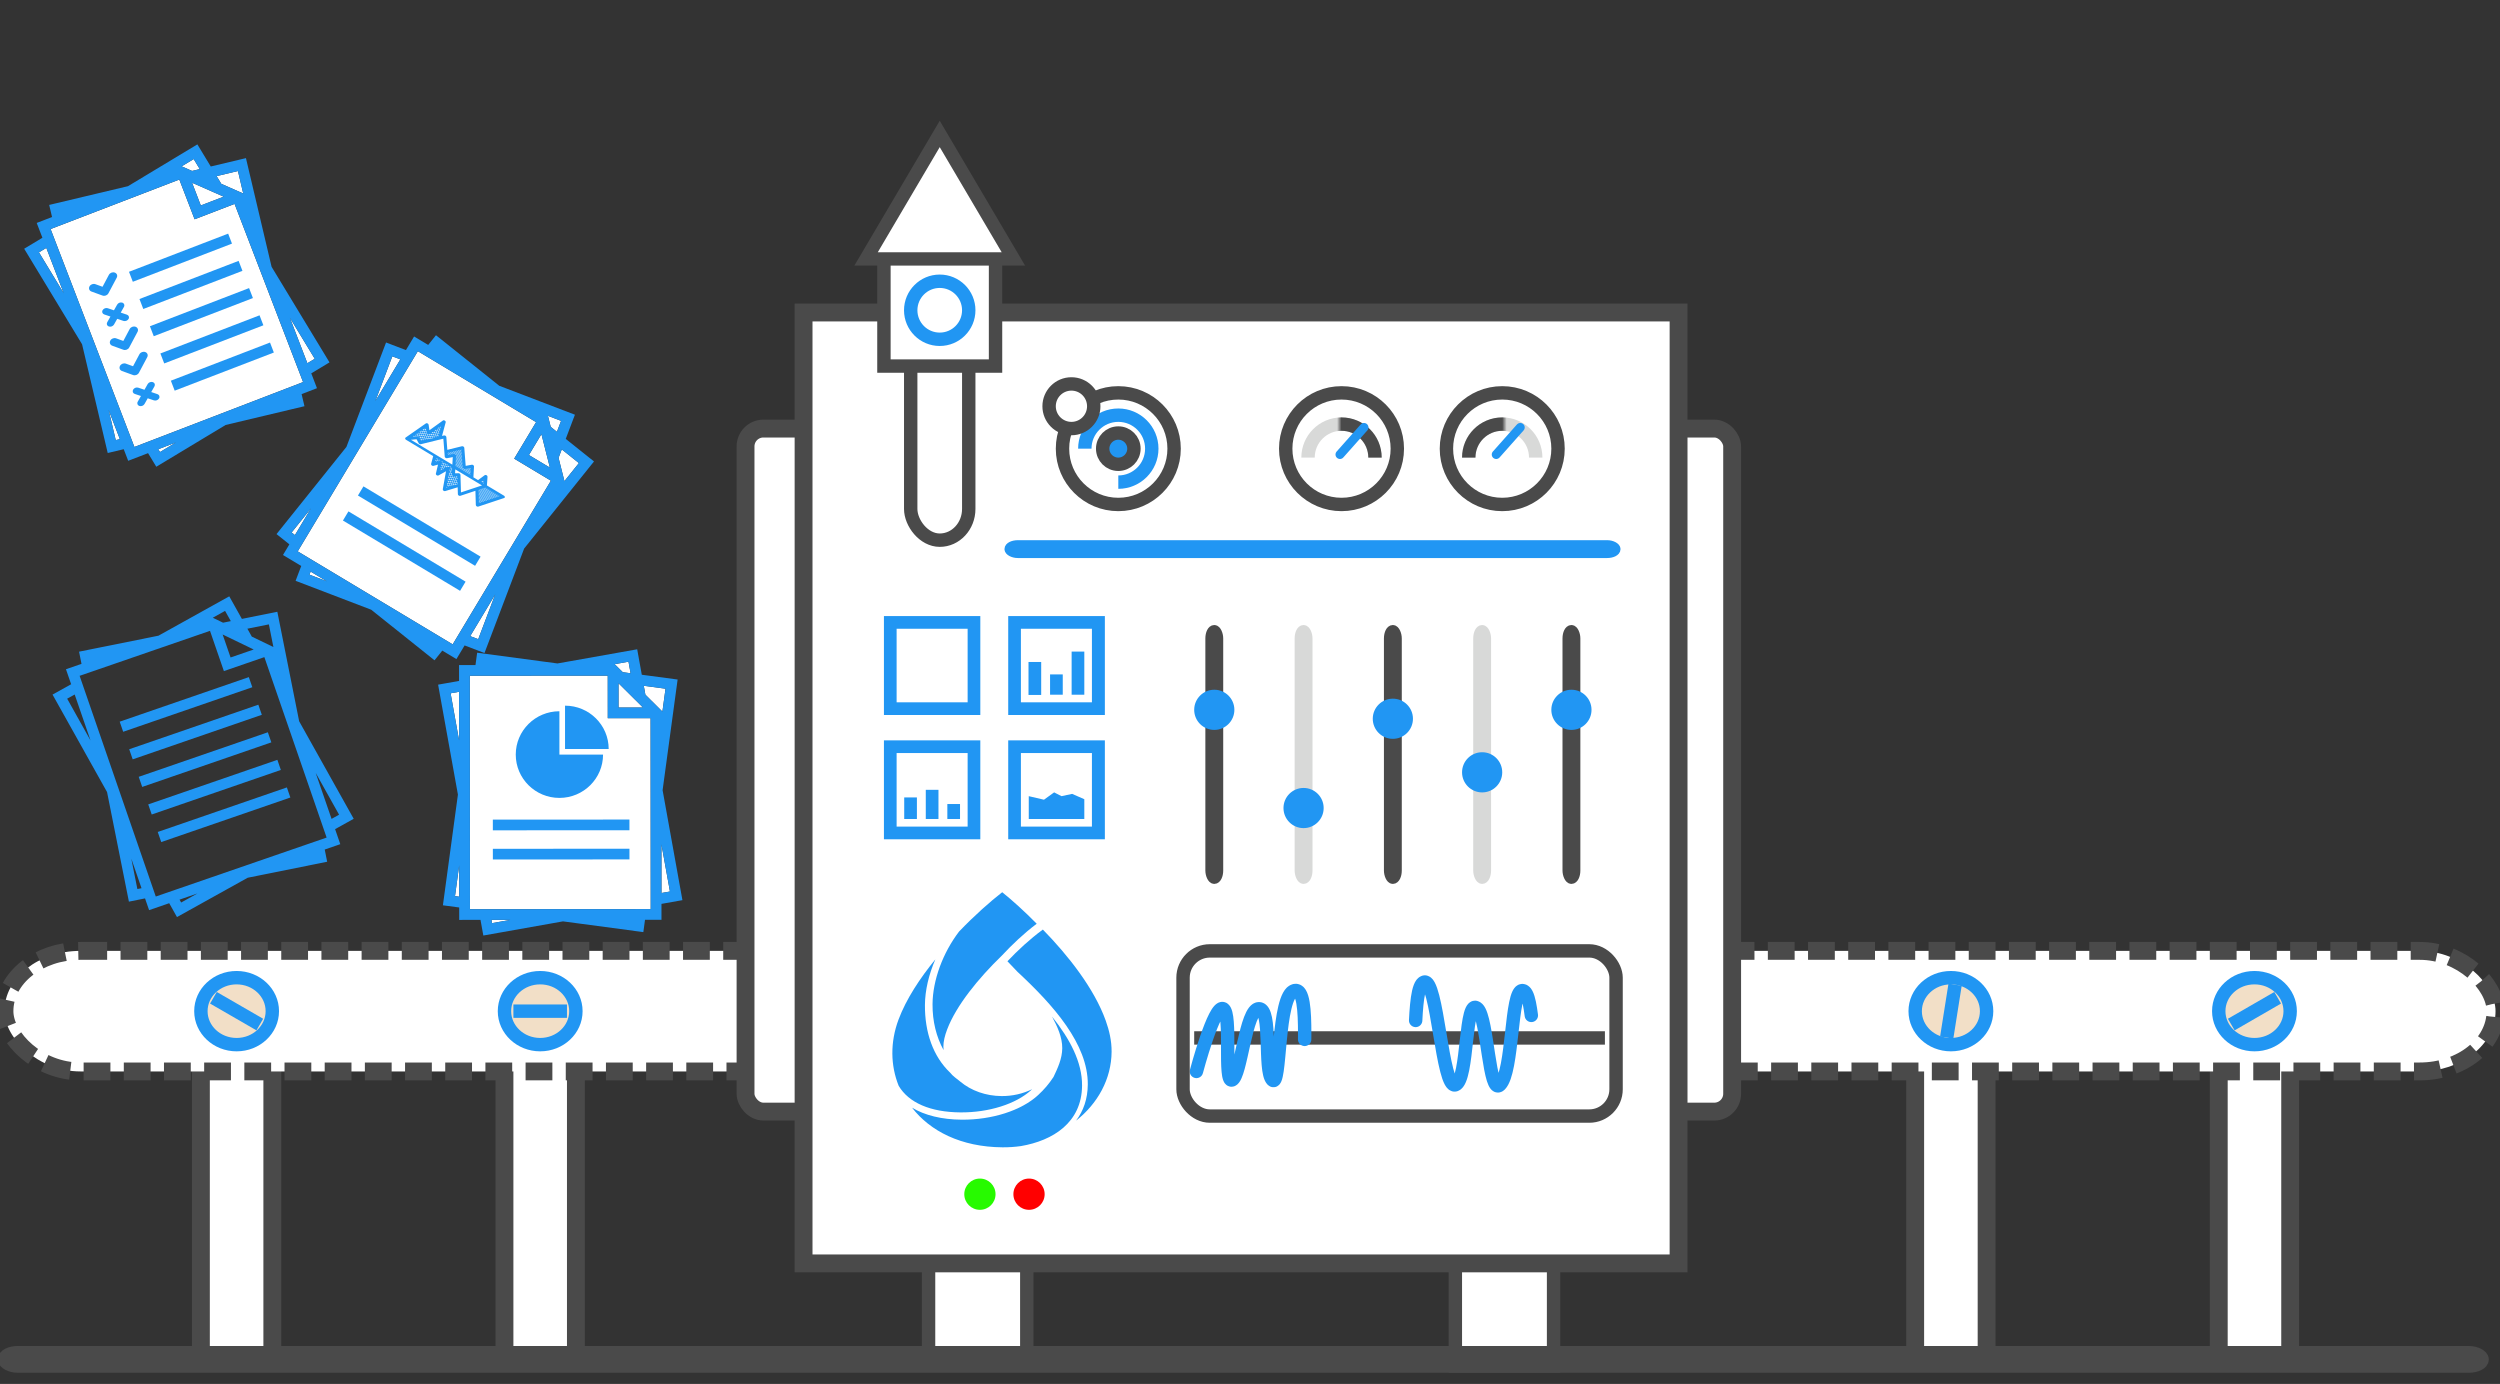 <?xml-stylesheet type="text/css" href="/joomla-4/templates/jumbotron/css/converyo_svg.css" ?>
<svg width="560px" height="310px" viewBox="0 0 560 310" version="1.1" xmlns="http://www.w3.org/2000/svg" xmlns:xlink="http://www.w3.org/1999/xlink" xmlns:sketch="http://www.bohemiancoding.com/sketch/ns">
            <rect x="0" y="0" width="560" height="310" fill="#333333" stroke="none"/>
            <defs>
                <rect id="path-1" x="0" y="0" width="10" height="10"></rect>
                <rect id="path-3" x="0" y="0" width="10" height="10"></rect>
            </defs>
            <g id="Page-1" stroke="none" stroke-width="1" fill="none" fill-rule="evenodd" sketch:type="MSPage">
                <g id="first_svg" sketch:type="MSArtboardGroup">

                    <g id="box">
                        <g id="" sketch:type="MSLayerGroup" transform="translate(259, 105)">
                            <path d="M0,28.002 C0,26.339 1.337,24.992 3.003,24.992 L79.997,24.992 C81.655,24.992 83,26.329 83,28.002 L83,99.982 C83,101.644 81.663,102.992 79.997,102.992 L3.003,102.992 C1.345,102.992 0,101.654 0,99.982 L0,28.002 Z M32.42,29.141 L50.581,29.141 L50.581,45.212 L47.064,45.805 L41.034,43.622 C40.842,43.552 40.631,43.552 40.437,43.621 L36.374,45.077 L32.419,45.077 L32.419,29.141 L32.42,29.141 Z M50.581,99.573 L32.42,99.573 L32.42,88.45 L35.801,89.314 C35.965,89.355 36.135,89.349 36.296,89.297 L39.518,88.231 L46.281,89.749 C46.433,89.784 46.59,89.777 46.738,89.73 L50.582,88.518 L50.582,99.573 L50.581,99.573 Z M79.524,99.573 L52.32,99.573 L52.32,87.343 C52.32,87.07 52.187,86.813 51.963,86.651 C51.738,86.489 51.448,86.443 51.185,86.527 L46.433,88.025 L39.664,86.508 C39.51,86.472 39.347,86.481 39.195,86.53 L35.986,87.591 L31.768,86.513 C31.507,86.446 31.23,86.503 31.018,86.665 C30.805,86.827 30.68,87.077 30.68,87.342 L30.68,99.572 L3.476,99.572 L3.476,29.141 L30.681,29.141 L30.681,45.934 C30.681,46.407 31.071,46.791 31.55,46.791 L36.529,46.791 C36.63,46.791 36.73,46.773 36.826,46.739 L40.734,45.338 L46.683,47.491 C46.779,47.526 46.882,47.544 46.983,47.544 C47.033,47.544 47.081,47.54 47.13,47.532 L51.599,46.779 C52.015,46.707 52.321,46.351 52.321,45.934 L52.321,29.141 L79.524,29.141 L79.524,99.573 L79.524,99.573 Z" id="Shape" fill="#ff8300" sketch:type="MSShapeGroup"></path>
                            <g id="box_closer_1">
                                <g id="" transform="translate(0, 5)" stroke="#4A4A4A" stroke-width="3" stroke-linecap="round" sketch:type="MSShapeGroup">
                                    <path d="M3.5,21.5 L32.715,0.345" id="Line"></path>
                                </g>
                            </g>
                            <path d="M63.768,75.217 L54.982,75.217 C54.862,75.217 54.764,75.121 54.764,75 L54.764,66.26 C54.764,66.139 54.862,66.043 54.982,66.043 L63.768,66.043 C63.888,66.043 63.985,66.139 63.985,66.26 L63.985,75 C63.985,75.121 63.888,75.217 63.768,75.217 L63.768,75.217 L63.768,75.217 Z M55.2,74.785 L63.55,74.785 L63.55,66.476 L55.2,66.476 L55.2,74.785 L55.2,74.785 Z" id="Shape" fill="#2196f3" sketch:type="MSShapeGroup"></path>
                            <path d="M73.72,75.217 L64.934,75.217 C64.812,75.217 64.716,75.121 64.716,75 L64.716,66.26 C64.716,66.139 64.812,66.043 64.934,66.043 L73.719,66.043 C73.839,66.043 73.937,66.139 73.937,66.26 L73.937,75 C73.938,75.121 73.839,75.217 73.72,75.217 L73.72,75.217 L73.72,75.217 Z M65.151,74.785 L73.502,74.785 L73.502,66.476 L65.151,66.476 L65.151,74.785 L65.151,74.785 Z" id="Shape" fill="#2196f3" sketch:type="MSShapeGroup"></path>
                            <path d="M63.632,65.361 L54.846,65.361 C54.726,65.361 54.627,65.265 54.627,65.143 L54.627,56.403 C54.627,56.282 54.726,56.186 54.846,56.186 L63.632,56.186 C63.754,56.186 63.849,56.282 63.849,56.403 L63.849,65.143 C63.849,65.265 63.753,65.361 63.632,65.361 L63.632,65.361 L63.632,65.361 Z M55.064,64.927 L63.414,64.927 L63.414,56.618 L55.064,56.618 L55.064,64.927 L55.064,64.927 Z" id="Shape" fill="#2196f3" sketch:type="MSShapeGroup"></path>
                            <path d="M58.213,67.85 C58.175,67.784 58.064,67.784 58.026,67.85 L57.217,69.24 C57.199,69.273 57.199,69.315 57.217,69.349 C57.236,69.382 57.273,69.402 57.312,69.402 L57.793,69.402 L57.793,73.142 C57.793,73.2 57.841,73.249 57.902,73.249 L58.31,73.249 C58.37,73.249 58.419,73.2 58.419,73.142 L58.419,69.402 L58.927,69.402 C58.967,69.402 59.003,69.382 59.021,69.349 C59.04,69.315 59.04,69.273 59.023,69.24 L58.213,67.85 L58.213,67.85 Z" id="Shape" fill="#ff8300" sketch:type="MSShapeGroup"></path>
                            <path d="M60.474,67.85 C60.435,67.784 60.325,67.784 60.284,67.85 L59.477,69.24 C59.457,69.273 59.457,69.315 59.477,69.349 C59.497,69.382 59.533,69.402 59.571,69.402 L60.052,69.402 L60.052,73.142 C60.052,73.2 60.102,73.249 60.161,73.249 L60.57,73.249 C60.631,73.249 60.679,73.2 60.679,73.142 L60.679,69.402 L61.187,69.402 C61.225,69.402 61.262,69.382 61.281,69.349 C61.301,69.315 61.301,69.273 61.281,69.24 L60.474,67.85 L60.474,67.85 Z" id="Shape" fill="#ff8300" sketch:type="MSShapeGroup"></path>
                            <path d="M61.531,74.029 L56.946,74.029 C56.885,74.029 56.837,73.981 56.837,73.921 L56.837,73.591 C56.837,73.531 56.885,73.481 56.946,73.481 L61.531,73.481 C61.589,73.481 61.64,73.531 61.64,73.591 L61.64,73.921 C61.64,73.982 61.589,74.029 61.531,74.029 L61.531,74.029 L61.531,74.029 Z" id="Shape" fill="#ff8300" sketch:type="MSShapeGroup"></path>
                            <path d="M69.525,73.673 L69.525,71.341 C70.445,71.144 71.146,69.623 71.146,67.695 C71.146,67.635 71.095,67.587 71.037,67.587 L67.617,67.587 C67.557,67.587 67.508,67.635 67.508,67.695 C67.508,69.622 68.206,71.142 69.127,71.341 L69.127,73.673 C68.314,73.688 67.884,73.779 67.884,73.956 C67.884,74.016 67.933,74.065 67.993,74.065 L70.66,74.065 C70.72,74.065 70.769,74.016 70.769,73.956 C70.77,73.779 70.337,73.687 69.525,73.673 L69.525,73.673 Z" id="Shape" fill="#ff8300" sketch:type="MSShapeGroup"></path>
                            <path d="M58.368,63.007 L56.714,63.007 L57.543,61.579 C57.553,61.562 57.554,61.544 57.561,61.526 L57.665,61.582 C57.698,61.6 57.733,61.608 57.769,61.608 C57.809,61.608 57.848,61.597 57.883,61.575 C57.95,61.535 57.988,61.462 57.986,61.384 L57.961,60.512 C57.958,60.434 57.914,60.364 57.846,60.328 C57.778,60.291 57.695,60.292 57.628,60.333 L56.881,60.792 C56.815,60.833 56.777,60.905 56.779,60.982 C56.782,61.061 56.826,61.131 56.894,61.167 L57.003,61.226 C56.995,61.236 56.985,61.243 56.978,61.254 L55.866,63.17 C55.809,63.271 55.809,63.394 55.866,63.495 C55.926,63.595 56.032,63.657 56.15,63.657 L58.369,63.657 C58.548,63.657 58.695,63.511 58.695,63.332 C58.695,63.152 58.547,63.007 58.368,63.007 L58.368,63.007 Z" id="Shape" fill="#ff8300" sketch:type="MSShapeGroup"></path>
                            <path d="M62.612,63.169 L61.499,61.253 C61.409,61.098 61.208,61.045 61.053,61.134 C60.896,61.223 60.844,61.422 60.933,61.578 L61.762,63.006 L60.192,63.006 L60.192,62.903 C60.192,62.827 60.151,62.754 60.083,62.716 C60.017,62.676 59.933,62.676 59.866,62.716 L59.106,63.151 C59.038,63.189 58.997,63.26 58.996,63.338 C58.996,63.416 59.038,63.487 59.105,63.526 L59.862,63.965 C59.897,63.983 59.935,63.993 59.971,63.993 C60.009,63.993 60.047,63.983 60.08,63.965 C60.148,63.925 60.189,63.854 60.19,63.777 L60.19,63.656 L62.329,63.656 C62.445,63.656 62.554,63.594 62.612,63.494 C62.669,63.394 62.669,63.27 62.612,63.169 L62.612,63.169 Z" id="Shape" fill="#ff8300" sketch:type="MSShapeGroup"></path>
                            <path d="M60.965,59.726 C60.902,59.681 60.819,59.673 60.749,59.707 L60.632,59.761 L59.521,57.844 C59.463,57.744 59.355,57.683 59.238,57.683 C59.121,57.683 59.013,57.744 58.955,57.844 L57.835,59.775 C57.744,59.931 57.797,60.131 57.953,60.22 C58.11,60.311 58.31,60.258 58.4,60.102 L59.239,58.657 L60.039,60.036 L59.955,60.075 C59.884,60.108 59.837,60.175 59.83,60.252 C59.822,60.33 59.858,60.404 59.921,60.449 L60.639,60.95 C60.677,60.975 60.721,60.988 60.766,60.988 C60.796,60.988 60.827,60.982 60.855,60.968 C60.926,60.935 60.975,60.868 60.982,60.791 L61.058,59.922 C61.064,59.845 61.028,59.769 60.965,59.726 L60.965,59.726 Z" id="Shape" fill="#27323D" sketch:type="MSShapeGroup"></path>
                            <path d="M73.922,65.361 L65.136,65.361 C65.014,65.361 64.919,65.265 64.919,65.143 L64.919,56.403 C64.919,56.282 65.014,56.186 65.136,56.186 L73.922,56.186 C74.042,56.186 74.141,56.282 74.141,56.403 L74.141,65.143 C74.141,65.265 74.042,65.361 73.922,65.361 L73.922,65.361 L73.922,65.361 Z M65.354,64.927 L73.704,64.927 L73.704,56.618 L65.354,56.618 L65.354,64.927 L65.354,64.927 Z" id="Shape" fill="#2196f3" sketch:type="MSShapeGroup"></path>
                            <path d="M69.53,57.718 C67.787,57.718 66.371,58.945 66.371,60.452 C66.371,60.573 66.467,60.67 66.588,60.67 L69.311,60.67 L69.311,63.173 C69.311,63.338 69.175,63.473 69.009,63.473 C68.843,63.473 68.708,63.338 68.708,63.173 C68.708,63.053 68.611,62.957 68.49,62.957 C68.37,62.957 68.272,63.053 68.272,63.173 C68.272,63.577 68.603,63.907 69.009,63.907 C69.416,63.907 69.747,63.577 69.747,63.173 L69.747,60.67 L72.469,60.67 C72.59,60.67 72.687,60.573 72.687,60.452 C72.687,58.945 71.27,57.718 69.53,57.718 L69.53,57.718 Z" id="Shape" fill="#ff8300" sketch:type="MSShapeGroup"></path>
                            <g id="logo" transform="translate(42, 36.5) rotate(-90) translate(-42, -36.5) translate(36.5, 31.5)" fill="#ff8300" sketch:type="MSShapeGroup">
                                <path d="M4.139,2.478 C4.344,2.479 4.576,2.528 4.848,2.627 C5.826,2.979 6.937,3.832 7.872,4.743 C8.32,5.138 8.784,5.597 9.182,6.096 C9.703,5.614 10.149,5.144 10.476,4.759 C10.085,4.285 9.522,3.684 8.86,3.085 C7.983,2.455 6.862,2.065 5.879,2.057 C5.177,2.052 4.532,2.206 3.993,2.485 C4.042,2.481 4.09,2.478 4.139,2.478 Z" id="Fill-105"></path>
                                <path d="M1.434,3.141 C1.426,4.237 1.776,5.286 2.346,5.878 C2.359,5.891 2.373,5.903 2.386,5.915 C2.201,5.562 2.102,5.158 2.105,4.735 C2.109,4.127 2.322,3.557 2.701,3.13 C2.813,3.005 2.93,2.836 3.06,2.745 C3.73,2.078 4.726,1.755 5.847,1.763 C6.448,1.767 7.098,1.913 7.718,2.166 C6.936,1.564 6.087,1.036 5.247,0.74 C4.321,0.412 3.363,0.427 2.526,0.745 C1.829,1.134 1.443,1.976 1.434,3.141 L3.127,2.606" id="Fill-106"></path>
                                <path d="M5.368,6.691 C4.967,6.896 4.516,7.09 4.067,7.087 C3.637,7.083 3.24,6.905 2.891,6.748 C2.603,6.572 2.361,6.373 2.136,6.142 C1.51,5.495 1.126,4.364 1.135,3.19 C1.141,2.415 1.313,1.758 1.627,1.264 C0.668,1.965 0.012,3.161 0,4.771 C-0.002,5.013 0.016,5.251 0.05,5.483 C0.276,6.723 1.011,7.843 2.534,7.855 C3.5,7.862 4.459,7.378 5.368,6.691 Z" id="Fill-107"></path>
                                <path d="M3.923,9 C4.371,9.003 4.799,8.908 5.204,8.772 C6.52,8.327 7.872,7.322 8.943,6.335 C8.549,5.827 8.086,5.36 7.641,4.961 C7.5,5.093 7.355,5.223 7.209,5.35 C5.835,6.747 4.235,8.089 2.58,8.077 C1.976,8.072 1.487,7.901 1.095,7.622 C1.798,8.462 2.803,8.991 3.923,9 L6.784,6.667" id="Fill-108"></path>
                            </g>
                            <path d="M20.634,61.62 L18.38,61.62 L15.23,67.43 L12.08,61.62 L9.812,61.62 L9.812,71 L12.052,71 L12.052,66.296 L14.516,71 L15.944,71 L18.394,66.324 L18.394,71 L20.634,71 L20.634,61.62 Z M31.652,71 L27.732,61.62 L25.366,61.62 L21.446,71 L23.924,71 L24.582,69.292 L28.53,69.292 L29.188,71 L31.652,71 Z M27.76,67.304 L25.366,67.304 L26.556,64.224 L27.76,67.304 Z M36.188,68.06 L39.898,61.62 L37.322,61.62 L35.04,65.736 L32.73,61.62 L30.21,61.62 L33.836,68.088 L33.836,71 L36.188,71 L36.188,68.06 Z M48.662,71 L44.742,61.62 L42.376,61.62 L38.456,71 L40.934,71 L41.592,69.292 L45.54,69.292 L46.198,71 L48.662,71 Z M44.77,67.304 L42.376,67.304 L43.566,64.224 L44.77,67.304 Z" id="MAYA" fill="#2196f3" sketch:type="MSShapeGroup"></path>
                            <g id="box_closer_2">
                                <g id="" transform="translate(54, 0)" stroke="#4A4A4A" stroke-width="3" sketch:type="MSShapeGroup" stroke-linecap="round">
                                    <path d="M0.5,26.5 L25.5,0.5" id="Line" transform="translate(13, 13.5) scale(-1, 1) translate(-13, -13.5) "></path>
                                </g>
                            </g>
                        </g>
                    </g>

                    <g id="box_2">
                        <g id="" sketch:type="MSLayerGroup" transform="translate(259, 105)">
                            <path d="M0,28.002 C0,26.339 1.337,24.992 3.003,24.992 L79.997,24.992 C81.655,24.992 83,26.329 83,28.002 L83,99.982 C83,101.644 81.663,102.992 79.997,102.992 L3.003,102.992 C1.345,102.992 0,101.654 0,99.982 L0,28.002 Z M32.42,29.141 L50.581,29.141 L50.581,45.212 L47.064,45.805 L41.034,43.622 C40.842,43.552 40.631,43.552 40.437,43.621 L36.374,45.077 L32.419,45.077 L32.419,29.141 L32.42,29.141 Z M50.581,99.573 L32.42,99.573 L32.42,88.45 L35.801,89.314 C35.965,89.355 36.135,89.349 36.296,89.297 L39.518,88.231 L46.281,89.749 C46.433,89.784 46.59,89.777 46.738,89.73 L50.582,88.518 L50.582,99.573 L50.581,99.573 Z M79.524,99.573 L52.32,99.573 L52.32,87.343 C52.32,87.07 52.187,86.813 51.963,86.651 C51.738,86.489 51.448,86.443 51.185,86.527 L46.433,88.025 L39.664,86.508 C39.51,86.472 39.347,86.481 39.195,86.53 L35.986,87.591 L31.768,86.513 C31.507,86.446 31.23,86.503 31.018,86.665 C30.805,86.827 30.68,87.077 30.68,87.342 L30.68,99.572 L3.476,99.572 L3.476,29.141 L30.681,29.141 L30.681,45.934 C30.681,46.407 31.071,46.791 31.55,46.791 L36.529,46.791 C36.63,46.791 36.73,46.773 36.826,46.739 L40.734,45.338 L46.683,47.491 C46.779,47.526 46.882,47.544 46.983,47.544 C47.033,47.544 47.081,47.54 47.13,47.532 L51.599,46.779 C52.015,46.707 52.321,46.351 52.321,45.934 L52.321,29.141 L79.524,29.141 L79.524,99.573 L79.524,99.573 Z" id="Shape" fill="#ff8300" sketch:type="MSShapeGroup"></path>

                            <g id="box_closer_2_1">
                                <g id="" transform="translate(0, 5)" stroke="#4A4A4A" stroke-width="3" stroke-linecap="round" sketch:type="MSShapeGroup">
                                    <path d="M3.5,21.5 L32.715,0.345" id="Line"></path>
                                </g>
                            </g>
                            <path d="M63.768,75.217 L54.982,75.217 C54.862,75.217 54.764,75.121 54.764,75 L54.764,66.26 C54.764,66.139 54.862,66.043 54.982,66.043 L63.768,66.043 C63.888,66.043 63.985,66.139 63.985,66.26 L63.985,75 C63.985,75.121 63.888,75.217 63.768,75.217 L63.768,75.217 L63.768,75.217 Z M55.2,74.785 L63.55,74.785 L63.55,66.476 L55.2,66.476 L55.2,74.785 L55.2,74.785 Z" id="Shape" fill="#2196f3" sketch:type="MSShapeGroup"></path>
                            <path d="M73.72,75.217 L64.934,75.217 C64.812,75.217 64.716,75.121 64.716,75 L64.716,66.26 C64.716,66.139 64.812,66.043 64.934,66.043 L73.719,66.043 C73.839,66.043 73.937,66.139 73.937,66.26 L73.937,75 C73.938,75.121 73.839,75.217 73.72,75.217 L73.72,75.217 L73.72,75.217 Z M65.151,74.785 L73.502,74.785 L73.502,66.476 L65.151,66.476 L65.151,74.785 L65.151,74.785 Z" id="Shape" fill="#2196f3" sketch:type="MSShapeGroup"></path>
                            <path d="M63.632,65.361 L54.846,65.361 C54.726,65.361 54.627,65.265 54.627,65.143 L54.627,56.403 C54.627,56.282 54.726,56.186 54.846,56.186 L63.632,56.186 C63.754,56.186 63.849,56.282 63.849,56.403 L63.849,65.143 C63.849,65.265 63.753,65.361 63.632,65.361 L63.632,65.361 L63.632,65.361 Z M55.064,64.927 L63.414,64.927 L63.414,56.618 L55.064,56.618 L55.064,64.927 L55.064,64.927 Z" id="Shape" fill="#2196f3" sketch:type="MSShapeGroup"></path>
                            <path d="M58.213,67.85 C58.175,67.784 58.064,67.784 58.026,67.85 L57.217,69.24 C57.199,69.273 57.199,69.315 57.217,69.349 C57.236,69.382 57.273,69.402 57.312,69.402 L57.793,69.402 L57.793,73.142 C57.793,73.2 57.841,73.249 57.902,73.249 L58.31,73.249 C58.37,73.249 58.419,73.2 58.419,73.142 L58.419,69.402 L58.927,69.402 C58.967,69.402 59.003,69.382 59.021,69.349 C59.04,69.315 59.04,69.273 59.023,69.24 L58.213,67.85 L58.213,67.85 Z" id="Shape" fill="#ff8300" sketch:type="MSShapeGroup"></path>
                            <path d="M60.474,67.85 C60.435,67.784 60.325,67.784 60.284,67.85 L59.477,69.24 C59.457,69.273 59.457,69.315 59.477,69.349 C59.497,69.382 59.533,69.402 59.571,69.402 L60.052,69.402 L60.052,73.142 C60.052,73.2 60.102,73.249 60.161,73.249 L60.57,73.249 C60.631,73.249 60.679,73.2 60.679,73.142 L60.679,69.402 L61.187,69.402 C61.225,69.402 61.262,69.382 61.281,69.349 C61.301,69.315 61.301,69.273 61.281,69.24 L60.474,67.85 L60.474,67.85 Z" id="Shape" fill="#ff8300" sketch:type="MSShapeGroup"></path>
                            <path d="M61.531,74.029 L56.946,74.029 C56.885,74.029 56.837,73.981 56.837,73.921 L56.837,73.591 C56.837,73.531 56.885,73.481 56.946,73.481 L61.531,73.481 C61.589,73.481 61.64,73.531 61.64,73.591 L61.64,73.921 C61.64,73.982 61.589,74.029 61.531,74.029 L61.531,74.029 L61.531,74.029 Z" id="Shape" fill="#ff8300" sketch:type="MSShapeGroup"></path>
                            <path d="M69.525,73.673 L69.525,71.341 C70.445,71.144 71.146,69.623 71.146,67.695 C71.146,67.635 71.095,67.587 71.037,67.587 L67.617,67.587 C67.557,67.587 67.508,67.635 67.508,67.695 C67.508,69.622 68.206,71.142 69.127,71.341 L69.127,73.673 C68.314,73.688 67.884,73.779 67.884,73.956 C67.884,74.016 67.933,74.065 67.993,74.065 L70.66,74.065 C70.72,74.065 70.769,74.016 70.769,73.956 C70.77,73.779 70.337,73.687 69.525,73.673 L69.525,73.673 Z" id="Shape" fill="#ff8300" sketch:type="MSShapeGroup"></path>
                            <path d="M58.368,63.007 L56.714,63.007 L57.543,61.579 C57.553,61.562 57.554,61.544 57.561,61.526 L57.665,61.582 C57.698,61.6 57.733,61.608 57.769,61.608 C57.809,61.608 57.848,61.597 57.883,61.575 C57.95,61.535 57.988,61.462 57.986,61.384 L57.961,60.512 C57.958,60.434 57.914,60.364 57.846,60.328 C57.778,60.291 57.695,60.292 57.628,60.333 L56.881,60.792 C56.815,60.833 56.777,60.905 56.779,60.982 C56.782,61.061 56.826,61.131 56.894,61.167 L57.003,61.226 C56.995,61.236 56.985,61.243 56.978,61.254 L55.866,63.17 C55.809,63.271 55.809,63.394 55.866,63.495 C55.926,63.595 56.032,63.657 56.15,63.657 L58.369,63.657 C58.548,63.657 58.695,63.511 58.695,63.332 C58.695,63.152 58.547,63.007 58.368,63.007 L58.368,63.007 Z" id="Shape" fill="#ff8300" sketch:type="MSShapeGroup"></path>
                            <path d="M62.612,63.169 L61.499,61.253 C61.409,61.098 61.208,61.045 61.053,61.134 C60.896,61.223 60.844,61.422 60.933,61.578 L61.762,63.006 L60.192,63.006 L60.192,62.903 C60.192,62.827 60.151,62.754 60.083,62.716 C60.017,62.676 59.933,62.676 59.866,62.716 L59.106,63.151 C59.038,63.189 58.997,63.26 58.996,63.338 C58.996,63.416 59.038,63.487 59.105,63.526 L59.862,63.965 C59.897,63.983 59.935,63.993 59.971,63.993 C60.009,63.993 60.047,63.983 60.08,63.965 C60.148,63.925 60.189,63.854 60.19,63.777 L60.19,63.656 L62.329,63.656 C62.445,63.656 62.554,63.594 62.612,63.494 C62.669,63.394 62.669,63.27 62.612,63.169 L62.612,63.169 Z" id="Shape" fill="#ff8300" sketch:type="MSShapeGroup"></path>
                            <path d="M60.965,59.726 C60.902,59.681 60.819,59.673 60.749,59.707 L60.632,59.761 L59.521,57.844 C59.463,57.744 59.355,57.683 59.238,57.683 C59.121,57.683 59.013,57.744 58.955,57.844 L57.835,59.775 C57.744,59.931 57.797,60.131 57.953,60.22 C58.11,60.311 58.31,60.258 58.4,60.102 L59.239,58.657 L60.039,60.036 L59.955,60.075 C59.884,60.108 59.837,60.175 59.83,60.252 C59.822,60.33 59.858,60.404 59.921,60.449 L60.639,60.95 C60.677,60.975 60.721,60.988 60.766,60.988 C60.796,60.988 60.827,60.982 60.855,60.968 C60.926,60.935 60.975,60.868 60.982,60.791 L61.058,59.922 C61.064,59.845 61.028,59.769 60.965,59.726 L60.965,59.726 Z" id="Shape" fill="#27323D" sketch:type="MSShapeGroup"></path>
                            <path d="M73.922,65.361 L65.136,65.361 C65.014,65.361 64.919,65.265 64.919,65.143 L64.919,56.403 C64.919,56.282 65.014,56.186 65.136,56.186 L73.922,56.186 C74.042,56.186 74.141,56.282 74.141,56.403 L74.141,65.143 C74.141,65.265 74.042,65.361 73.922,65.361 L73.922,65.361 L73.922,65.361 Z M65.354,64.927 L73.704,64.927 L73.704,56.618 L65.354,56.618 L65.354,64.927 L65.354,64.927 Z" id="Shape" fill="#2196f3" sketch:type="MSShapeGroup"></path>
                            <path d="M69.53,57.718 C67.787,57.718 66.371,58.945 66.371,60.452 C66.371,60.573 66.467,60.67 66.588,60.67 L69.311,60.67 L69.311,63.173 C69.311,63.338 69.175,63.473 69.009,63.473 C68.843,63.473 68.708,63.338 68.708,63.173 C68.708,63.053 68.611,62.957 68.49,62.957 C68.37,62.957 68.272,63.053 68.272,63.173 C68.272,63.577 68.603,63.907 69.009,63.907 C69.416,63.907 69.747,63.577 69.747,63.173 L69.747,60.67 L72.469,60.67 C72.59,60.67 72.687,60.573 72.687,60.452 C72.687,58.945 71.27,57.718 69.53,57.718 L69.53,57.718 Z" id="Shape" fill="#ff8300" sketch:type="MSShapeGroup"></path>
                            <g id="logo" transform="translate(42, 36.5) rotate(-90) translate(-42, -36.5) translate(36.5, 31.5)" fill="#ff8300" sketch:type="MSShapeGroup">
                                <path d="M4.139,2.478 C4.344,2.479 4.576,2.528 4.848,2.627 C5.826,2.979 6.937,3.832 7.872,4.743 C8.32,5.138 8.784,5.597 9.182,6.096 C9.703,5.614 10.149,5.144 10.476,4.759 C10.085,4.285 9.522,3.684 8.86,3.085 C7.983,2.455 6.862,2.065 5.879,2.057 C5.177,2.052 4.532,2.206 3.993,2.485 C4.042,2.481 4.09,2.478 4.139,2.478 Z" id="Fill-105"></path>
                                <path d="M1.434,3.141 C1.426,4.237 1.776,5.286 2.346,5.878 C2.359,5.891 2.373,5.903 2.386,5.915 C2.201,5.562 2.102,5.158 2.105,4.735 C2.109,4.127 2.322,3.557 2.701,3.13 C2.813,3.005 2.93,2.836 3.06,2.745 C3.73,2.078 4.726,1.755 5.847,1.763 C6.448,1.767 7.098,1.913 7.718,2.166 C6.936,1.564 6.087,1.036 5.247,0.74 C4.321,0.412 3.363,0.427 2.526,0.745 C1.829,1.134 1.443,1.976 1.434,3.141 L3.127,2.606" id="Fill-106"></path>
                                <path d="M5.368,6.691 C4.967,6.896 4.516,7.09 4.067,7.087 C3.637,7.083 3.24,6.905 2.891,6.748 C2.603,6.572 2.361,6.373 2.136,6.142 C1.51,5.495 1.126,4.364 1.135,3.19 C1.141,2.415 1.313,1.758 1.627,1.264 C0.668,1.965 0.012,3.161 0,4.771 C-0.002,5.013 0.016,5.251 0.05,5.483 C0.276,6.723 1.011,7.843 2.534,7.855 C3.5,7.862 4.459,7.378 5.368,6.691 Z" id="Fill-107"></path>
                                <path d="M3.923,9 C4.371,9.003 4.799,8.908 5.204,8.772 C6.52,8.327 7.872,7.322 8.943,6.335 C8.549,5.827 8.086,5.36 7.641,4.961 C7.5,5.093 7.355,5.223 7.209,5.35 C5.835,6.747 4.235,8.089 2.58,8.077 C1.976,8.072 1.487,7.901 1.095,7.622 C1.798,8.462 2.803,8.991 3.923,9 L6.784,6.667" id="Fill-108"></path>
                            </g>
                            <path d="M20.634,61.62 L18.38,61.62 L15.23,67.43 L12.08,61.62 L9.812,61.62 L9.812,71 L12.052,71 L12.052,66.296 L14.516,71 L15.944,71 L18.394,66.324 L18.394,71 L20.634,71 L20.634,61.62 Z M31.652,71 L27.732,61.62 L25.366,61.62 L21.446,71 L23.924,71 L24.582,69.292 L28.53,69.292 L29.188,71 L31.652,71 Z M27.76,67.304 L25.366,67.304 L26.556,64.224 L27.76,67.304 Z M36.188,68.06 L39.898,61.62 L37.322,61.62 L35.04,65.736 L32.73,61.62 L30.21,61.62 L33.836,68.088 L33.836,71 L36.188,71 L36.188,68.06 Z M48.662,71 L44.742,61.62 L42.376,61.62 L38.456,71 L40.934,71 L41.592,69.292 L45.54,69.292 L46.198,71 L48.662,71 Z M44.77,67.304 L42.376,67.304 L43.566,64.224 L44.77,67.304 Z" id="MAYA" fill="#2196f3" sketch:type="MSShapeGroup"></path>
                            <g id="box_closer_2_2">
                                <g id="" transform="translate(54, 0)" stroke="#4A4A4A" stroke-width="3" sketch:type="MSShapeGroup" stroke-linecap="round">
                                    <path d="M0.5,26.5 L25.5,0.5" id="Line" transform="translate(13, 13.5) scale(-1, 1) translate(-13, -13.5) "></path>
                                </g>
                            </g>
                        </g>
                    </g>

                    <g id="doc">
                        <g id="" sketch:type="MSLayerGroup" transform="translate(45.5, 169.5) rotate(-19) translate(-45.5, -169.5) translate(18, 137)">
                            <path d="M54.864,56.635 L50.423,32.005 L53.787,7.216 L45.76,6.143 L44.732,0.441 L26.867,3.614 L8.883,1.208 L8.508,3.97 L4.827,3.973 L4.829,7.529 L0.136,8.363 L4.574,32.984 L1.21,57.788 L4.862,58.276 L4.864,61.058 L9.633,61.055 L10.265,64.559 L28.114,61.387 L46.109,63.794 L46.483,61.032 L50.171,61.03 L50.169,57.468 L54.864,56.635 L54.864,56.635 Z M2.935,10.298 L4.831,9.961 L4.837,20.857 L2.935,10.298 L2.935,10.298 Z M3.922,55.735 L4.856,48.851 L4.86,55.86 L3.922,55.735 L3.922,55.735 Z M51.075,9.27 L50.379,14.399 L46.567,10.611 L46.207,8.618 L51.075,9.27 L51.075,9.27 Z M46.027,13.486 L40.549,13.489 L40.546,8.042 L46.027,13.486 L46.027,13.486 Z M42.783,3.219 L43.249,5.806 L41.494,5.572 L39.681,3.771 L42.783,3.219 L42.783,3.219 Z M12.214,61.781 L12.083,61.053 L16.323,61.051 L12.214,61.781 L12.214,61.781 Z M7.273,58.663 L7.24,6.365 L38.133,6.346 L38.14,15.884 L47.731,15.878 L47.758,58.636 L7.273,58.663 L7.273,58.663 Z M50.159,44.138 L52.065,54.699 L50.167,55.037 L50.159,44.138 L50.159,44.138 Z" id="Shape" fill="#2196f3" sketch:type="MSShapeGroup"></path>
                            <path d="M42.983,18.978 L12.384,18.998 L12.385,21.392 L42.983,21.373 L42.983,18.978 L42.983,18.978 Z" id="Path" fill="#2196f3" sketch:type="MSShapeGroup"></path>
                            <path d="M42.985,25.512 L12.387,25.53 L12.389,27.925 L42.987,27.906 L42.985,25.512 L42.985,25.512 Z" id="Path" fill="#2196f3" sketch:type="MSShapeGroup"></path>
                            <path d="M42.989,32.046 L12.391,32.065 L12.392,34.459 L42.991,34.44 L42.989,32.046 L42.989,32.046 Z" id="Path" fill="#2196f3" sketch:type="MSShapeGroup"></path>
                            <path d="M42.994,38.579 L12.395,38.598 L12.397,40.992 L42.995,40.973 L42.994,38.579 L42.994,38.579 Z" id="Path" fill="#2196f3" sketch:type="MSShapeGroup"></path>
                            <path d="M12.399,45.132 L12.401,47.527 L42.999,47.508 L42.998,45.113 L12.399,45.132 L12.399,45.132 Z" id="Path" fill="#2196f3" sketch:type="MSShapeGroup"></path>


                        </g>

                    </g>
                    <g id="doc_2">
                        <g id="" sketch:type="MSLayerGroup" transform="translate(98, 145)">
                            <g id="sheet_bgs" transform="translate(2, 3)" fill="#FFFFFF" sketch:type="MSShapeGroup">
                                <path d="M48.159,41.138 L50.065,51.699 L48.167,52.037 L48.159,41.138 L48.159,41.138 Z" id="Path-Copy"></path>
                                <path d="M5.273,55.663 L5.24,3.365 L36.133,3.346 L36.14,12.884 L45.731,12.878 L45.758,55.636 L5.273,55.663 L5.273,55.663 Z" id="sheet_bg"></path>
                                <path d="M10.214,58.781 L10.083,58.053 L14.323,58.051 L10.214,58.781 L10.214,58.781 Z" id="Path-Copy-2"></path>
                                <path d="M40.783,0.219 L41.249,2.806 L39.494,2.572 L37.681,0.771 L40.783,0.219 L40.783,0.219 Z" id="Path-Copy-3"></path>
                                <path d="M44.027,10.486 L38.549,10.489 L38.546,5.042 L44.027,10.486 L44.027,10.486 Z" id="Path-Copy-4"></path>
                                <path d="M49.075,6.27 L48.379,11.399 L44.567,7.611 L44.207,5.618 L49.075,6.27 L49.075,6.27 Z" id="Path-Copy-5"></path>
                                <path d="M1.922,52.735 L2.856,45.851 L2.86,52.86 L1.922,52.735 L1.922,52.735 Z" id="Path-Copy-6"></path>
                                <path d="M0.935,7.298 L2.831,6.961 L2.837,17.857 L0.935,7.298 L0.935,7.298 Z" id="Path-Copy-7"></path>
                            </g>
                            <path d="M54.864,56.635 L50.423,32.005 L53.787,7.216 L45.76,6.143 L44.732,0.441 L26.867,3.614 L8.883,1.208 L8.508,3.97 L4.827,3.973 L4.829,7.529 L0.136,8.363 L4.574,32.984 L1.21,57.788 L4.862,58.276 L4.864,61.058 L9.633,61.055 L10.265,64.559 L28.114,61.387 L46.109,63.794 L46.483,61.032 L50.171,61.03 L50.169,57.468 L54.864,56.635 L54.864,56.635 Z M2.935,10.298 L4.831,9.961 L4.837,20.857 L2.935,10.298 L2.935,10.298 Z M3.922,55.735 L4.856,48.851 L4.86,55.86 L3.922,55.735 L3.922,55.735 Z M51.075,9.27 L50.379,14.399 L46.567,10.611 L46.207,8.618 L51.075,9.27 L51.075,9.27 Z M46.027,13.486 L40.549,13.489 L40.546,8.042 L46.027,13.486 L46.027,13.486 Z M42.783,3.219 L43.249,5.806 L41.494,5.572 L39.681,3.771 L42.783,3.219 L42.783,3.219 Z M12.214,61.781 L12.083,61.053 L16.323,61.051 L12.214,61.781 L12.214,61.781 Z M7.273,58.663 L7.24,6.365 L38.133,6.346 L38.14,15.884 L47.731,15.878 L47.758,58.636 L7.273,58.663 L7.273,58.663 Z M50.159,44.138 L52.065,54.699 L50.167,55.037 L50.159,44.138 L50.159,44.138 Z" id="Shape" fill="#2196f3" sketch:type="MSShapeGroup"></path>
                            <path d="M42.994,38.579 L12.395,38.598 L12.397,40.992 L42.995,40.973 L42.994,38.579 L42.994,38.579 Z" id="Path" fill="#2196f3" sketch:type="MSShapeGroup"></path>
                            <path d="M12.399,45.132 L12.401,47.527 L42.999,47.508 L42.998,45.113 L12.399,45.132 L12.399,45.132 Z" id="Path" fill="#2196f3" sketch:type="MSShapeGroup"></path>
                            <g id="stat" transform="translate(17.46, 13)" sketch:type="MSShapeGroup">
                                <path d="M19.623,11.026 C19.623,16.387 15.245,20.732 9.846,20.732 C4.446,20.732 0.069,16.387 0.069,11.026 C0.069,5.666 4.446,1.32 9.846,1.32 L9.846,11.026 L19.623,11.026 L19.623,11.026 Z" id="Shape" fill="#2196f3"></path>
                                <path d="M11.107,0.068 C16.507,0.068 20.884,4.413 20.884,9.774 L11.107,9.774 L11.107,0.068 L11.107,0.068 Z" id="Shape" fill="#2196f3"></path>
                            </g>
                        </g>
                    </g>

                    <g id="doc_3">
                        <g id="" sketch:type="MSLayerGroup" transform="translate(97.5, 111.5) rotate(31) translate(-97.5, -111.5) translate(70, 79)">
                            <g id="sheet_bgs" transform="translate(2, 3)" fill="#FFFFFF" sketch:type="MSShapeGroup">
                                <path d="M48.159,41.138 L50.065,51.699 L48.167,52.037 L48.159,41.138 L48.159,41.138 Z" id="Path-Copy"></path>
                                <path d="M5.273,55.663 L5.24,3.365 L36.133,3.346 L36.14,12.884 L45.731,12.878 L45.758,55.636 L5.273,55.663 L5.273,55.663 Z" id="sheet_bg"></path>
                                <path d="M10.214,58.781 L10.083,58.053 L14.323,58.051 L10.214,58.781 L10.214,58.781 Z" id="Path-Copy-2"></path>
                                <path d="M40.783,0.219 L41.249,2.806 L39.494,2.572 L37.681,0.771 L40.783,0.219 L40.783,0.219 Z" id="Path-Copy-3"></path>
                                <path d="M44.027,10.486 L38.549,10.489 L38.546,5.042 L44.027,10.486 L44.027,10.486 Z" id="Path-Copy-4"></path>
                                <path d="M49.075,6.27 L48.379,11.399 L44.567,7.611 L44.207,5.618 L49.075,6.27 L49.075,6.27 Z" id="Path-Copy-5"></path>
                                <path d="M1.922,52.735 L2.856,45.851 L2.86,52.86 L1.922,52.735 L1.922,52.735 Z" id="Path-Copy-6"></path>
                                <path d="M0.935,7.298 L2.831,6.961 L2.837,17.857 L0.935,7.298 L0.935,7.298 Z" id="Path-Copy-7"></path>
                            </g>
                            <path d="M54.864,56.635 L50.423,32.005 L53.787,7.216 L45.76,6.143 L44.732,0.441 L26.867,3.614 L8.883,1.208 L8.508,3.97 L4.827,3.973 L4.829,7.529 L0.136,8.363 L4.574,32.984 L1.21,57.788 L4.862,58.276 L4.864,61.058 L9.633,61.055 L10.265,64.559 L28.114,61.387 L46.109,63.794 L46.483,61.032 L50.171,61.03 L50.169,57.468 L54.864,56.635 L54.864,56.635 Z M2.935,10.298 L4.831,9.961 L4.837,20.857 L2.935,10.298 L2.935,10.298 Z M3.922,55.735 L4.856,48.851 L4.86,55.86 L3.922,55.735 L3.922,55.735 Z M51.075,9.27 L50.379,14.399 L46.567,10.611 L46.207,8.618 L51.075,9.27 L51.075,9.27 Z M46.027,13.486 L40.549,13.489 L40.546,8.042 L46.027,13.486 L46.027,13.486 Z M42.783,3.219 L43.249,5.806 L41.494,5.572 L39.681,3.771 L42.783,3.219 L42.783,3.219 Z M12.214,61.781 L12.083,61.053 L16.323,61.051 L12.214,61.781 L12.214,61.781 Z M7.273,58.663 L7.24,6.365 L38.133,6.346 L38.14,15.884 L47.731,15.878 L47.758,58.636 L7.273,58.663 L7.273,58.663 Z M50.159,44.138 L52.065,54.699 L50.167,55.037 L50.159,44.138 L50.159,44.138 Z" id="Shape" fill="#2196f3" sketch:type="MSShapeGroup"></path>
                            <path d="M42.994,38.579 L12.395,38.598 L12.397,40.992 L42.995,40.973 L42.994,38.579 L42.994,38.579 Z" id="Path" fill="#2196f3" sketch:type="MSShapeGroup"></path>
                            <path d="M12.399,45.132 L12.401,47.527 L42.999,47.508 L42.998,45.113 L12.399,45.132 L12.399,45.132 Z" id="Path" fill="#2196f3" sketch:type="MSShapeGroup"></path>
                            <g id="flow" transform="translate(13.841, 16.467)" sketch:type="MSShapeGroup">
                                <path d="M26.922,8.12 C26.924,8.116 26.926,8.113 26.929,8.109 C26.932,8.104 26.935,8.1 26.937,8.094 C26.939,8.09 26.941,8.086 26.943,8.082 C26.945,8.078 26.948,8.073 26.95,8.068 C26.951,8.064 26.953,8.059 26.955,8.054 C26.956,8.05 26.957,8.046 26.958,8.042 C26.96,8.036 26.961,8.031 26.962,8.025 C26.962,8.022 26.963,8.018 26.964,8.014 C26.964,8.008 26.965,8.002 26.965,7.996 C26.965,7.993 26.965,7.991 26.965,7.988 C26.965,7.987 26.965,7.987 26.965,7.986 C26.965,7.98 26.965,7.974 26.964,7.968 C26.964,7.965 26.963,7.961 26.963,7.957 C26.962,7.953 26.961,7.948 26.96,7.943 C26.959,7.939 26.958,7.934 26.957,7.929 C26.956,7.926 26.955,7.924 26.954,7.921 C26.952,7.915 26.95,7.908 26.948,7.902 C26.947,7.901 26.946,7.9 26.946,7.898 C26.942,7.891 26.939,7.884 26.935,7.877 C26.933,7.874 26.932,7.871 26.93,7.869 C26.926,7.863 26.923,7.858 26.919,7.852 C26.914,7.845 26.908,7.838 26.902,7.831 C26.901,7.83 26.901,7.83 26.901,7.829 C26.894,7.822 26.887,7.815 26.879,7.808 L26.879,7.808 C26.873,7.802 26.866,7.797 26.86,7.792 C26.858,7.79 26.856,7.789 26.854,7.787 C26.849,7.783 26.844,7.78 26.838,7.777 C26.834,7.774 26.83,7.771 26.826,7.768 C26.822,7.766 26.817,7.764 26.813,7.761 C26.807,7.758 26.801,7.754 26.795,7.751 C26.794,7.751 26.793,7.75 26.792,7.75 C26.789,7.748 26.786,7.747 26.783,7.746 C26.776,7.743 26.769,7.74 26.762,7.737 C26.758,7.735 26.753,7.734 26.749,7.732 C26.742,7.73 26.735,7.727 26.729,7.725 C26.723,7.724 26.718,7.723 26.713,7.721 C26.707,7.719 26.701,7.718 26.694,7.716 C26.688,7.715 26.682,7.714 26.676,7.713 C26.67,7.712 26.664,7.711 26.659,7.71 C26.652,7.709 26.645,7.708 26.638,7.708 C26.632,7.707 26.628,7.706 26.622,7.706 C26.615,7.706 26.607,7.705 26.599,7.705 C26.595,7.705 26.592,7.705 26.588,7.705 L22.156,7.705 L21.263,5.965 C21.206,5.853 21.059,5.779 20.9,5.784 C20.74,5.788 20.6,5.867 20.552,5.983 L19.836,7.705 L18.62,7.705 L17.49,5.557 C17.441,5.464 17.331,5.398 17.2,5.382 C17.07,5.366 16.937,5.403 16.852,5.479 L15.819,6.399 L13.472,3.098 C13.411,3.013 13.297,2.957 13.169,2.949 C13.041,2.941 12.917,2.983 12.839,3.061 L10.445,5.439 L8.781,3.098 C8.72,3.013 8.606,2.957 8.479,2.949 C8.35,2.941 8.226,2.983 8.149,3.061 L7.824,3.383 L6.95,0.332 C6.914,0.206 6.771,0.115 6.601,0.108 C6.43,0.101 6.276,0.182 6.224,0.304 L4.748,3.748 L3.959,2.776 C3.883,2.682 3.741,2.63 3.595,2.642 C3.45,2.654 3.327,2.729 3.281,2.833 L1.019,7.898 C1.019,7.899 1.019,7.899 1.019,7.9 C1.018,7.901 1.017,7.903 1.017,7.905 C1.015,7.908 1.014,7.912 1.013,7.916 C1.012,7.916 1.012,7.917 1.012,7.918 C1.011,7.921 1.009,7.925 1.009,7.928 C1.008,7.931 1.007,7.934 1.006,7.937 C1.006,7.939 1.005,7.941 1.005,7.943 C1.004,7.947 1.003,7.952 1.002,7.957 C1.002,7.957 1.002,7.958 1.002,7.959 C1.002,7.961 1.002,7.964 1.002,7.967 C1.001,7.973 1,7.979 1,7.985 L1,7.987 L1,7.988 C1,7.991 1,7.993 1.001,7.995 C1.001,8.001 1.001,8.007 1.001,8.012 C1.001,8.013 1.002,8.014 1.002,8.015 C1.002,8.019 1.003,8.022 1.004,8.025 C1.004,8.03 1.005,8.034 1.006,8.039 C1.006,8.04 1.007,8.041 1.007,8.042 C1.008,8.047 1.01,8.051 1.011,8.055 C1.012,8.058 1.013,8.062 1.014,8.065 C1.015,8.066 1.015,8.068 1.016,8.069 C1.018,8.074 1.02,8.078 1.022,8.083 C1.023,8.085 1.024,8.088 1.025,8.09 C1.026,8.092 1.027,8.094 1.028,8.096 C1.031,8.1 1.033,8.104 1.036,8.108 L1.036,8.108 C1.037,8.111 1.039,8.113 1.04,8.116 C1.041,8.117 1.043,8.119 1.044,8.121 C1.046,8.125 1.049,8.128 1.052,8.132 C1.054,8.135 1.056,8.137 1.058,8.14 C1.06,8.141 1.061,8.143 1.063,8.145 C1.065,8.148 1.068,8.151 1.071,8.154 C1.074,8.157 1.077,8.16 1.08,8.163 C1.082,8.165 1.083,8.166 1.085,8.167 C1.087,8.17 1.09,8.172 1.093,8.174 C1.097,8.178 1.101,8.182 1.106,8.185 C1.106,8.186 1.107,8.186 1.108,8.187 C1.109,8.188 1.109,8.188 1.109,8.188 C1.112,8.19 1.115,8.192 1.117,8.194 C1.122,8.197 1.128,8.201 1.133,8.205 C1.134,8.206 1.136,8.207 1.137,8.207 C1.14,8.209 1.142,8.21 1.145,8.212 C1.151,8.215 1.156,8.218 1.162,8.222 C1.167,8.224 1.172,8.226 1.177,8.229 C1.182,8.231 1.187,8.234 1.192,8.236 C1.194,8.237 1.196,8.237 1.198,8.238 C1.202,8.24 1.207,8.241 1.211,8.243 C1.216,8.245 1.22,8.247 1.225,8.248 C1.227,8.249 1.229,8.25 1.231,8.25 C1.236,8.252 1.242,8.253 1.247,8.255 C1.247,8.255 1.248,8.255 1.248,8.255 C1.251,8.256 1.254,8.257 1.257,8.258 C1.258,8.258 1.259,8.258 1.26,8.258 C1.262,8.259 1.263,8.259 1.266,8.26 C1.27,8.261 1.275,8.262 1.279,8.263 C1.281,8.263 1.282,8.263 1.283,8.263 C1.288,8.264 1.292,8.265 1.297,8.266 C1.302,8.267 1.308,8.268 1.314,8.268 C1.314,8.268 1.315,8.268 1.315,8.268 C1.322,8.269 1.328,8.27 1.335,8.271 C1.336,8.271 1.336,8.271 1.337,8.271 C1.341,8.271 1.344,8.271 1.348,8.271 C1.356,8.272 1.364,8.272 1.372,8.272 L1.375,8.272 L1.377,8.272 L8.452,8.272 L8.95,10.013 C8.981,10.123 9.095,10.208 9.241,10.231 C9.386,10.254 9.536,10.211 9.623,10.12 L10.361,9.353 L10.993,11.329 C11.031,11.448 11.165,11.535 11.327,11.546 C11.488,11.556 11.641,11.488 11.705,11.376 L12.665,9.703 L14.115,13.524 C14.155,13.63 14.273,13.708 14.417,13.726 C14.437,13.728 14.457,13.73 14.477,13.73 C14.6,13.73 14.718,13.684 14.788,13.606 L16.753,11.436 L17.588,12.74 C17.648,12.832 17.768,12.893 17.905,12.9 C17.912,12.9 17.92,12.9 17.928,12.9 C18.055,12.9 18.175,12.851 18.244,12.77 L20.565,10.065 L22.279,12.74 C22.338,12.832 22.459,12.893 22.595,12.9 C22.603,12.9 22.611,12.9 22.619,12.9 C22.746,12.9 22.865,12.851 22.935,12.77 L26.905,8.142 C26.907,8.14 26.908,8.138 26.91,8.135 C26.914,8.13 26.918,8.125 26.922,8.12 L26.922,8.12 Z M20.949,6.927 L21.006,7.038 C20.98,7.031 20.951,7.027 20.921,7.027 C20.917,7.027 20.912,7.027 20.907,7.027 L20.949,6.927 L20.949,6.927 Z M20.65,7.646 C20.747,7.622 20.817,7.553 20.817,7.472 C20.817,7.431 20.799,7.393 20.768,7.362 L20.771,7.354 C20.813,7.379 20.865,7.394 20.921,7.394 C21.015,7.394 21.097,7.353 21.137,7.294 L21.147,7.314 C21.075,7.345 21.026,7.404 21.026,7.472 C21.026,7.574 21.135,7.656 21.269,7.656 C21.287,7.656 21.304,7.654 21.32,7.651 L21.348,7.705 L21.161,7.705 C21.143,7.617 21.042,7.551 20.922,7.551 C20.801,7.551 20.7,7.617 20.682,7.705 L20.626,7.705 L20.65,7.646 L20.65,7.646 Z M17.809,7.704 L13.929,7.704 L13.924,7.695 L15.349,7.695 L15.364,7.695 L17.804,7.695 L17.809,7.704 L17.809,7.704 Z M11.128,6.399 L11.108,6.37 L11.159,6.37 L11.128,6.399 L11.128,6.399 Z M17.708,7.511 L15.364,7.511 L15.349,7.511 L13.828,7.511 L13.786,7.433 L15.35,7.433 L15.364,7.433 L17.667,7.433 L17.708,7.511 L17.708,7.511 Z M16.837,6.371 L17.107,6.371 L17.149,6.449 L16.749,6.449 L16.837,6.371 L16.837,6.371 Z M16.543,6.633 L17.245,6.633 L17.287,6.711 L16.455,6.711 L16.543,6.633 L16.543,6.633 Z M16.249,6.894 L17.383,6.894 L17.424,6.973 L16.16,6.973 L16.249,6.894 L16.249,6.894 Z M15.709,7.183 C15.779,7.189 15.849,7.179 15.912,7.157 L17.521,7.157 L17.57,7.25 L15.364,7.25 L15.35,7.25 L13.69,7.25 L13.641,7.157 L15.35,7.157 L15.364,7.157 L15.585,7.157 C15.623,7.17 15.665,7.18 15.709,7.183 L15.709,7.183 Z M15.372,6.973 L15.364,6.973 L15.349,6.973 L13.544,6.973 L13.503,6.895 L15.316,6.895 L15.372,6.973 L15.372,6.973 Z M15.186,6.711 L13.406,6.711 L13.365,6.633 L15.13,6.633 L15.186,6.711 L15.186,6.711 Z M15,6.449 L13.277,6.449 L13.269,6.449 L13.227,6.371 L13.263,6.371 L13.277,6.371 L14.944,6.371 L15,6.449 L15,6.449 Z M14.813,6.187 L13.277,6.187 L13.262,6.187 L13.131,6.187 L13.089,6.109 L13.262,6.109 L13.277,6.109 L14.758,6.109 L14.813,6.187 L14.813,6.187 Z M14.627,5.925 L13.277,5.925 L13.262,5.925 L12.993,5.925 L12.951,5.847 L13.263,5.847 L13.277,5.847 L14.572,5.847 L14.627,5.925 L14.627,5.925 Z M14.441,5.663 L13.277,5.663 L13.262,5.663 L12.855,5.663 L12.813,5.585 L13.263,5.585 L13.277,5.585 L14.385,5.585 L14.441,5.663 L14.441,5.663 Z M13.085,3.756 L13.137,3.83 L13.011,3.83 L13.085,3.756 L13.085,3.756 Z M12.826,4.013 L13.262,4.013 L13.268,4.013 L13.323,4.091 L13.277,4.091 L13.262,4.091 L12.747,4.091 L12.826,4.013 L12.826,4.013 Z M12.562,4.275 L13.262,4.275 L13.277,4.275 L13.454,4.275 L13.509,4.354 L13.277,4.354 L13.262,4.354 L12.483,4.354 L12.562,4.275 L12.562,4.275 Z M12.299,4.537 L13.262,4.537 L13.277,4.537 L13.64,4.537 L13.696,4.615 L13.277,4.615 L13.262,4.615 L12.219,4.615 L12.299,4.537 L12.299,4.537 Z M12.035,4.799 L13.262,4.799 L13.277,4.799 L13.826,4.799 L13.882,4.877 L13.277,4.877 L13.262,4.877 L11.956,4.877 L12.035,4.799 L12.035,4.799 Z M11.772,5.061 L13.263,5.061 L13.277,5.061 L14.013,5.061 L14.069,5.139 L13.277,5.139 L13.263,5.139 L11.692,5.139 L11.772,5.061 L11.772,5.061 Z M11.508,5.323 L13.263,5.323 L13.277,5.323 L14.199,5.323 L14.255,5.401 L13.277,5.401 L13.263,5.401 L12.598,5.401 C12.57,5.392 12.54,5.386 12.51,5.382 C12.437,5.373 12.364,5.38 12.299,5.401 L11.429,5.401 L11.508,5.323 L11.508,5.323 Z M11.244,5.585 L12.042,5.585 L11.954,5.663 L11.176,5.663 L11.165,5.663 L11.244,5.585 L11.244,5.585 Z M10.98,5.847 L11.176,5.847 L11.747,5.847 L11.659,5.925 L11.176,5.925 L10.901,5.925 L10.98,5.847 L10.98,5.847 Z M11.176,6.109 L11.453,6.109 L11.365,6.187 L11.176,6.187 L10.978,6.187 L10.922,6.109 L11.176,6.109 L11.176,6.109 Z M8.394,3.756 L10.725,7.035 C10.784,7.118 10.894,7.173 11.018,7.183 C11.142,7.193 11.264,7.156 11.345,7.084 L12.33,6.207 L13.118,7.705 L2.299,7.705 L3.315,6.953 L4.173,7.468 C4.252,7.516 4.354,7.537 4.455,7.528 C4.555,7.518 4.647,7.478 4.708,7.417 L8.394,3.756 L8.394,3.756 Z M6.464,1.591 C6.489,1.577 6.509,1.559 6.525,1.538 L6.53,1.555 C6.499,1.57 6.474,1.59 6.455,1.612 L6.464,1.591 L6.464,1.591 Z M3.7,3.675 C3.724,3.657 3.743,3.637 3.756,3.613 L3.776,3.639 C3.745,3.649 3.718,3.665 3.695,3.684 L3.7,3.675 L3.7,3.675 Z M2.291,6.83 C2.347,6.796 2.383,6.744 2.383,6.686 C2.383,6.671 2.38,6.656 2.375,6.641 L2.396,6.594 C2.425,6.603 2.455,6.608 2.488,6.608 C2.622,6.608 2.731,6.526 2.731,6.424 C2.731,6.34 2.655,6.269 2.551,6.248 L2.593,6.155 C2.593,6.158 2.592,6.16 2.592,6.163 C2.592,6.264 2.701,6.346 2.836,6.346 C2.97,6.346 3.079,6.264 3.079,6.163 C3.079,6.061 2.97,5.979 2.836,5.979 C2.753,5.979 2.681,6.01 2.637,6.057 L2.644,6.042 C2.697,6.008 2.731,5.957 2.731,5.901 C2.731,5.886 2.729,5.873 2.725,5.859 L2.747,5.809 C2.775,5.817 2.805,5.822 2.836,5.822 C2.97,5.822 3.079,5.74 3.079,5.638 C3.079,5.554 3.004,5.484 2.902,5.462 L2.94,5.377 C2.94,5.478 3.049,5.56 3.183,5.56 C3.318,5.56 3.427,5.478 3.427,5.376 C3.427,5.275 3.318,5.193 3.183,5.193 C3.104,5.193 3.034,5.221 2.99,5.266 L2.996,5.252 C3.047,5.219 3.079,5.17 3.079,5.114 C3.079,5.101 3.077,5.089 3.074,5.077 L3.098,5.024 C3.124,5.031 3.153,5.036 3.183,5.036 C3.318,5.036 3.427,4.954 3.427,4.852 C3.427,4.769 3.353,4.699 3.253,4.677 L3.288,4.597 C3.293,4.695 3.4,4.774 3.531,4.774 C3.666,4.774 3.775,4.692 3.775,4.59 C3.775,4.489 3.666,4.407 3.531,4.407 C3.455,4.407 3.387,4.433 3.343,4.474 L3.348,4.464 C3.396,4.43 3.427,4.382 3.427,4.329 C3.427,4.317 3.425,4.306 3.422,4.296 L3.448,4.239 C3.474,4.246 3.502,4.25 3.531,4.25 C3.666,4.25 3.775,4.168 3.775,4.066 C3.775,3.984 3.703,3.914 3.603,3.891 L3.636,3.817 C3.645,3.912 3.75,3.988 3.879,3.988 C3.936,3.988 3.988,3.973 4.029,3.949 L4.034,3.955 C4.002,3.986 3.983,4.024 3.983,4.066 C3.983,4.168 4.092,4.25 4.227,4.25 C4.242,4.25 4.256,4.249 4.271,4.247 L4.332,4.322 C4.332,4.324 4.331,4.326 4.331,4.329 C4.331,4.402 4.389,4.465 4.472,4.495 L4.533,4.571 C4.577,4.624 4.641,4.664 4.715,4.686 C4.757,4.739 4.834,4.774 4.922,4.774 C5.057,4.774 5.166,4.692 5.166,4.59 C5.166,4.588 5.166,4.586 5.165,4.583 C5.186,4.561 5.202,4.536 5.213,4.51 L5.214,4.507 C5.232,4.51 5.251,4.512 5.27,4.512 C5.404,4.512 5.513,4.43 5.513,4.329 C5.513,4.252 5.451,4.187 5.363,4.159 L5.383,4.114 C5.41,4.192 5.505,4.25 5.618,4.25 C5.752,4.25 5.861,4.168 5.861,4.067 C5.861,3.965 5.752,3.883 5.618,3.883 C5.559,3.883 5.506,3.899 5.464,3.924 L5.552,3.719 C5.573,3.723 5.595,3.726 5.618,3.726 C5.752,3.726 5.861,3.644 5.861,3.543 C5.861,3.464 5.794,3.396 5.701,3.371 L5.726,3.313 C5.746,3.399 5.845,3.464 5.966,3.464 C6.1,3.464 6.209,3.382 6.209,3.281 C6.209,3.18 6.1,3.097 5.966,3.097 C5.9,3.097 5.84,3.117 5.796,3.149 L5.8,3.14 C5.838,3.108 5.861,3.065 5.861,3.019 C5.861,3.013 5.861,3.006 5.86,3 L5.889,2.931 C5.913,2.937 5.939,2.94 5.965,2.94 C6.1,2.94 6.209,2.858 6.209,2.757 C6.209,2.675 6.137,2.606 6.039,2.582 L6.071,2.508 C6.08,2.603 6.185,2.678 6.313,2.678 C6.448,2.678 6.557,2.596 6.557,2.495 C6.557,2.394 6.448,2.311 6.313,2.311 C6.238,2.311 6.171,2.337 6.127,2.377 L6.227,2.142 C6.254,2.15 6.283,2.154 6.313,2.154 C6.448,2.154 6.557,2.072 6.557,1.971 C6.557,1.886 6.48,1.815 6.376,1.794 L6.418,1.696 C6.418,1.7 6.417,1.704 6.417,1.709 C6.417,1.801 6.508,1.877 6.625,1.89 L6.671,2.05 C6.667,2.05 6.664,2.049 6.661,2.049 C6.526,2.049 6.417,2.131 6.417,2.233 C6.417,2.334 6.526,2.416 6.661,2.416 C6.7,2.416 6.737,2.409 6.77,2.397 L6.78,2.432 C6.77,2.452 6.765,2.473 6.765,2.495 C6.765,2.545 6.791,2.59 6.835,2.623 L6.837,2.63 C6.792,2.595 6.73,2.574 6.661,2.574 C6.526,2.574 6.417,2.656 6.417,2.757 C6.417,2.858 6.526,2.94 6.661,2.94 C6.767,2.94 6.857,2.889 6.89,2.818 L6.901,2.855 C6.82,2.885 6.765,2.947 6.765,3.019 C6.765,3.118 6.869,3.199 7,3.202 L7.046,3.362 C7.033,3.361 7.021,3.36 7.008,3.36 C6.873,3.36 6.764,3.442 6.764,3.543 C6.764,3.644 6.873,3.726 7.008,3.726 C7.057,3.726 7.103,3.715 7.141,3.697 L7.146,3.713 C7.125,3.74 7.112,3.771 7.112,3.805 C7.112,3.867 7.153,3.921 7.215,3.954 L7.223,3.98 C7.182,3.922 7.102,3.883 7.009,3.883 C6.875,3.883 6.766,3.965 6.766,4.067 C6.766,4.154 6.847,4.227 6.956,4.245 L6.901,4.299 C6.883,4.212 6.783,4.145 6.661,4.145 C6.527,4.145 6.418,4.227 6.418,4.329 C6.418,4.43 6.527,4.512 6.661,4.512 C6.671,4.512 6.679,4.512 6.689,4.511 L6.539,4.659 C6.551,4.638 6.557,4.615 6.557,4.59 C6.557,4.489 6.448,4.407 6.313,4.407 C6.179,4.407 6.07,4.489 6.07,4.59 C6.07,4.692 6.179,4.774 6.313,4.774 C6.369,4.774 6.421,4.759 6.462,4.735 L6.261,4.935 C6.152,4.954 6.07,5.027 6.07,5.114 C6.07,5.118 6.071,5.121 6.071,5.124 L6,5.195 C5.989,5.194 5.977,5.193 5.966,5.193 C5.831,5.193 5.722,5.275 5.722,5.377 C5.722,5.403 5.73,5.428 5.743,5.45 L5.721,5.472 C5.69,5.461 5.655,5.455 5.618,5.455 C5.483,5.455 5.375,5.537 5.375,5.638 C5.375,5.684 5.397,5.726 5.433,5.758 L5.429,5.762 C5.387,5.734 5.331,5.717 5.27,5.717 C5.136,5.717 5.027,5.799 5.027,5.901 C5.027,5.964 5.07,6.021 5.136,6.053 L5.126,6.063 C5.083,6.013 5.008,5.979 4.922,5.979 C4.788,5.979 4.679,6.061 4.679,6.163 C4.679,6.245 4.751,6.314 4.85,6.338 L4.81,6.377 C4.782,6.299 4.687,6.241 4.574,6.241 C4.44,6.241 4.331,6.323 4.331,6.425 C4.331,6.526 4.44,6.608 4.574,6.608 C4.575,6.608 4.576,6.608 4.578,6.608 L4.466,6.718 C4.469,6.708 4.47,6.697 4.47,6.686 C4.47,6.585 4.361,6.503 4.227,6.503 C4.116,6.503 4.023,6.558 3.993,6.634 L3.939,6.602 C4.044,6.581 4.122,6.51 4.122,6.424 C4.122,6.323 4.013,6.241 3.879,6.241 C3.746,6.241 3.639,6.32 3.635,6.419 L3.524,6.352 C3.52,6.35 3.515,6.347 3.51,6.345 C3.517,6.345 3.524,6.346 3.531,6.346 C3.665,6.346 3.774,6.264 3.774,6.162 C3.774,6.061 3.665,5.979 3.531,5.979 C3.396,5.979 3.287,6.061 3.287,6.162 C3.287,6.216 3.317,6.263 3.365,6.297 C3.362,6.296 3.359,6.296 3.356,6.295 C3.312,6.262 3.25,6.241 3.183,6.241 C3.048,6.241 2.939,6.323 2.939,6.425 C2.939,6.428 2.94,6.432 2.94,6.435 L2.847,6.504 C2.843,6.503 2.839,6.503 2.835,6.503 C2.7,6.503 2.591,6.585 2.591,6.687 C2.591,6.689 2.592,6.691 2.592,6.693 L2.494,6.765 C2.492,6.765 2.49,6.765 2.488,6.765 C2.401,6.765 2.326,6.799 2.282,6.85 L2.291,6.83 L2.291,6.83 Z M2.244,6.95 L2.235,6.957 L2.245,6.933 C2.245,6.938 2.244,6.943 2.244,6.948 C2.244,6.949 2.244,6.949 2.244,6.95 L2.244,6.95 Z M9.509,9.271 L9.495,9.223 C9.526,9.218 9.556,9.208 9.582,9.195 L9.509,9.271 L9.509,9.271 Z M10.356,8.437 C10.316,8.378 10.234,8.337 10.139,8.337 C10.005,8.337 9.896,8.419 9.896,8.52 C9.896,8.601 9.966,8.67 10.063,8.694 L10.026,8.733 C9.998,8.656 9.904,8.599 9.792,8.599 C9.657,8.599 9.548,8.681 9.548,8.782 C9.548,8.884 9.657,8.966 9.792,8.966 C9.796,8.966 9.799,8.965 9.803,8.965 L9.677,9.096 C9.684,9.08 9.687,9.062 9.687,9.044 C9.687,8.943 9.579,8.861 9.444,8.861 C9.426,8.861 9.409,8.863 9.393,8.865 L9.342,8.687 C9.373,8.698 9.407,8.704 9.444,8.704 C9.579,8.704 9.687,8.622 9.687,8.52 C9.687,8.419 9.579,8.337 9.444,8.337 C9.37,8.337 9.304,8.362 9.26,8.401 L9.258,8.395 C9.304,8.365 9.334,8.321 9.339,8.272 L9.549,8.272 C9.559,8.367 9.664,8.442 9.792,8.442 C9.92,8.442 10.025,8.367 10.034,8.272 L10.244,8.272 C10.251,8.341 10.309,8.399 10.389,8.426 C10.378,8.429 10.367,8.433 10.356,8.437 L10.356,8.437 Z M11.461,10.37 L11.425,10.257 C11.453,10.267 11.484,10.273 11.516,10.275 L11.461,10.37 L11.461,10.37 Z M14.619,12.786 L14.554,12.614 C14.586,12.626 14.623,12.633 14.661,12.633 C14.704,12.633 14.744,12.625 14.778,12.61 L14.619,12.786 L14.619,12.786 Z M16.225,11.012 C16.206,11.027 16.19,11.045 16.178,11.064 L16.038,11.219 C15.91,11.224 15.809,11.304 15.809,11.402 C15.809,11.422 15.813,11.441 15.821,11.459 L15.79,11.492 C15.764,11.485 15.735,11.48 15.704,11.48 C15.57,11.48 15.461,11.562 15.461,11.664 C15.461,11.711 15.485,11.754 15.524,11.786 L15.521,11.79 C15.477,11.76 15.42,11.742 15.357,11.742 C15.222,11.742 15.113,11.824 15.113,11.926 C15.113,11.998 15.169,12.06 15.249,12.09 L15.23,12.111 C15.192,12.048 15.107,12.004 15.009,12.004 C14.874,12.004 14.765,12.086 14.765,12.187 C14.765,12.285 14.867,12.365 14.995,12.37 L14.902,12.473 C14.904,12.465 14.905,12.458 14.905,12.449 C14.905,12.348 14.796,12.266 14.661,12.266 C14.574,12.266 14.498,12.301 14.455,12.352 L14.45,12.339 C14.514,12.306 14.557,12.251 14.557,12.187 C14.557,12.089 14.453,12.008 14.323,12.004 L14.261,11.843 C14.278,11.845 14.295,11.847 14.313,11.847 C14.448,11.847 14.557,11.765 14.557,11.664 C14.557,11.562 14.448,11.48 14.313,11.48 C14.247,11.48 14.187,11.5 14.143,11.532 L14.142,11.528 C14.183,11.495 14.209,11.451 14.209,11.402 C14.209,11.316 14.131,11.245 14.027,11.224 L13.965,11.061 L13.965,11.061 C14.1,11.061 14.209,10.979 14.209,10.878 C14.209,10.776 14.1,10.694 13.965,10.694 C13.918,10.694 13.874,10.704 13.836,10.722 L13.829,10.705 C13.849,10.679 13.861,10.648 13.861,10.616 C13.861,10.546 13.81,10.486 13.735,10.455 L13.665,10.271 C13.777,10.255 13.861,10.181 13.861,10.092 C13.861,9.99 13.752,9.908 13.617,9.908 C13.587,9.908 13.558,9.913 13.532,9.92 L13.509,9.861 C13.512,9.851 13.513,9.84 13.513,9.83 C13.513,9.783 13.489,9.74 13.451,9.708 L13.448,9.699 C13.492,9.731 13.551,9.751 13.617,9.751 C13.752,9.751 13.861,9.669 13.861,9.568 C13.861,9.467 13.752,9.384 13.617,9.384 C13.503,9.384 13.407,9.444 13.381,9.523 L13.363,9.475 C13.451,9.448 13.513,9.382 13.513,9.306 C13.513,9.205 13.404,9.123 13.269,9.123 C13.256,9.123 13.243,9.123 13.23,9.125 L13.162,8.946 C13.194,8.958 13.231,8.965 13.269,8.965 C13.403,8.965 13.513,8.883 13.513,8.782 C13.513,8.681 13.404,8.599 13.269,8.599 C13.172,8.599 13.089,8.641 13.05,8.702 C13.044,8.696 13.038,8.69 13.031,8.683 C13.11,8.653 13.165,8.591 13.165,8.52 C13.165,8.419 13.056,8.337 12.921,8.337 C12.787,8.337 12.678,8.419 12.678,8.52 C12.678,8.541 12.683,8.561 12.691,8.58 C12.657,8.583 12.624,8.59 12.593,8.599 C12.587,8.599 12.58,8.599 12.573,8.599 C12.439,8.599 12.33,8.681 12.33,8.782 C12.33,8.801 12.334,8.82 12.341,8.837 L12.319,8.875 C12.29,8.865 12.259,8.86 12.226,8.86 C12.091,8.86 11.982,8.942 11.982,9.044 C11.982,9.118 12.041,9.182 12.126,9.211 L12.107,9.245 C12.074,9.173 11.984,9.122 11.878,9.122 C11.743,9.122 11.634,9.204 11.634,9.306 C11.634,9.407 11.743,9.489 11.878,9.489 C11.913,9.489 11.946,9.483 11.976,9.474 L11.876,9.646 C11.743,9.647 11.634,9.729 11.634,9.83 C11.634,9.878 11.659,9.922 11.699,9.954 L11.697,9.959 C11.654,9.928 11.595,9.908 11.53,9.908 C11.451,9.908 11.381,9.937 11.336,9.981 L11.334,9.973 C11.39,9.939 11.426,9.888 11.426,9.83 C11.426,9.741 11.342,9.667 11.231,9.65 L11.179,9.489 C11.18,9.489 11.181,9.489 11.182,9.489 C11.317,9.489 11.426,9.407 11.426,9.306 C11.426,9.205 11.317,9.123 11.182,9.123 C11.141,9.123 11.103,9.13 11.069,9.144 L11.059,9.114 C11.071,9.093 11.078,9.069 11.078,9.044 C11.078,8.988 11.045,8.938 10.993,8.905 L10.989,8.893 C11.033,8.937 11.103,8.965 11.182,8.965 C11.317,8.965 11.426,8.883 11.426,8.782 C11.426,8.681 11.317,8.599 11.182,8.599 C11.063,8.599 10.963,8.664 10.943,8.75 L10.924,8.69 C11.014,8.664 11.078,8.598 11.078,8.52 C11.078,8.419 10.969,8.337 10.834,8.337 C10.753,8.337 10.681,8.367 10.637,8.414 C10.632,8.413 10.626,8.412 10.621,8.411 C10.682,8.38 10.723,8.33 10.729,8.272 L10.94,8.272 C10.95,8.367 11.054,8.442 11.182,8.442 C11.31,8.442 11.416,8.367 11.425,8.272 L11.635,8.272 C11.645,8.367 11.75,8.442 11.878,8.442 C12.006,8.442 12.111,8.367 12.12,8.272 L12.331,8.272 C12.34,8.367 12.445,8.442 12.573,8.442 C12.701,8.442 12.806,8.367 12.816,8.272 L13.026,8.272 C13.036,8.367 13.141,8.442 13.269,8.442 C13.35,8.442 13.421,8.412 13.466,8.366 L13.47,8.374 C13.411,8.407 13.373,8.46 13.373,8.52 C13.373,8.622 13.482,8.704 13.617,8.704 C13.626,8.704 13.634,8.703 13.643,8.702 L13.739,8.886 C13.703,8.87 13.661,8.861 13.617,8.861 C13.482,8.861 13.373,8.943 13.373,9.044 C13.373,9.145 13.482,9.227 13.617,9.227 C13.727,9.227 13.82,9.172 13.85,9.096 L13.871,9.137 C13.783,9.164 13.721,9.23 13.721,9.306 C13.721,9.407 13.83,9.489 13.965,9.489 C13.995,9.489 14.024,9.485 14.051,9.477 L14.076,9.525 C14.072,9.539 14.069,9.553 14.069,9.568 C14.069,9.655 14.149,9.727 14.256,9.746 C14.294,9.767 14.337,9.782 14.384,9.791 C14.396,9.794 14.408,9.796 14.421,9.797 C14.418,9.808 14.417,9.819 14.417,9.83 C14.417,9.931 14.526,10.013 14.66,10.013 C14.795,10.013 14.904,9.931 14.904,9.83 C14.904,9.769 14.864,9.715 14.803,9.681 L14.811,9.676 C14.856,9.722 14.927,9.751 15.008,9.751 C15.143,9.751 15.252,9.669 15.252,9.568 C15.252,9.519 15.226,9.475 15.184,9.442 L15.189,9.439 C15.232,9.47 15.291,9.489 15.356,9.489 C15.404,9.489 15.449,9.479 15.486,9.461 L15.495,9.474 C15.473,9.502 15.46,9.534 15.46,9.568 C15.46,9.661 15.552,9.738 15.671,9.75 L15.779,9.918 C15.755,9.912 15.73,9.909 15.703,9.909 C15.569,9.909 15.46,9.991 15.46,10.092 C15.46,10.194 15.569,10.276 15.703,10.276 C15.808,10.276 15.897,10.226 15.931,10.156 L15.951,10.187 C15.867,10.216 15.808,10.28 15.808,10.354 C15.808,10.455 15.917,10.537 16.051,10.537 C16.091,10.537 16.129,10.53 16.163,10.517 L16.178,10.54 C16.164,10.563 16.155,10.589 16.155,10.616 C16.155,10.702 16.234,10.774 16.34,10.794 L16.374,10.847 L16.225,11.012 L16.225,11.012 Z M17.976,12.038 L15.86,8.738 C15.81,8.659 15.714,8.602 15.601,8.584 C15.487,8.566 15.369,8.587 15.28,8.643 L14.636,9.048 L14.228,8.272 L21.206,8.272 L17.976,12.038 L17.976,12.038 Z M22.729,11.965 L22.619,11.965 L22.569,11.886 L22.796,11.886 L22.729,11.965 L22.729,11.965 Z M22.954,11.703 L22.452,11.703 L22.401,11.624 L23.021,11.624 L22.954,11.703 L22.954,11.703 Z M23.178,11.441 L22.284,11.441 L22.233,11.362 L23.246,11.362 L23.178,11.441 L23.178,11.441 Z M23.403,11.179 L22.116,11.179 L22.065,11.1 L23.47,11.1 L23.403,11.179 L23.403,11.179 Z M23.628,10.917 L21.948,10.917 L21.897,10.838 L23.695,10.838 L23.628,10.917 L23.628,10.917 Z M23.852,10.655 L23.711,10.655 L23.697,10.655 L21.78,10.655 L21.73,10.577 L23.697,10.577 L23.711,10.577 L23.92,10.577 L23.852,10.655 L23.852,10.655 Z M24.077,10.393 L23.711,10.393 L23.697,10.393 L21.624,10.393 L21.612,10.393 L21.561,10.314 L21.61,10.314 L21.624,10.314 L23.697,10.314 L23.711,10.314 L24.144,10.314 L24.077,10.393 L24.077,10.393 Z M24.302,10.131 L23.711,10.131 L23.697,10.131 L21.624,10.131 L21.61,10.131 L21.444,10.131 L21.394,10.053 L21.61,10.053 L21.625,10.053 L23.697,10.053 L23.712,10.053 L24.369,10.053 L24.302,10.131 L24.302,10.131 Z M24.526,9.869 L23.711,9.869 L23.697,9.869 L21.624,9.869 L21.61,9.869 L21.276,9.869 L21.226,9.791 L21.61,9.791 L22.66,9.791 L23.697,9.791 L23.711,9.791 L24.594,9.791 L24.526,9.869 L24.526,9.869 Z M24.751,9.607 L23.711,9.607 L23.697,9.607 L22.661,9.607 L21.61,9.607 L21.108,9.607 L21.058,9.529 L21.61,9.529 L22.578,9.529 L23.697,9.529 L23.711,9.529 L24.818,9.529 L24.751,9.607 L24.751,9.607 Z M24.976,9.345 L23.711,9.345 L23.697,9.345 L22.578,9.345 L21.61,9.345 L21.182,9.345 L21.249,9.267 L21.61,9.267 L21.624,9.267 L23.697,9.267 L23.711,9.267 L25.043,9.267 L24.976,9.345 L24.976,9.345 Z M25.201,9.083 L23.711,9.083 L23.697,9.083 L21.624,9.083 L21.61,9.083 L21.407,9.083 L21.474,9.005 L21.61,9.005 L21.624,9.005 L23.697,9.005 L23.711,9.005 L25.268,9.005 L25.201,9.083 L25.201,9.083 Z M25.425,8.821 L23.711,8.821 L23.697,8.821 L21.631,8.821 L21.699,8.743 L23.697,8.743 L23.711,8.743 L25.493,8.743 L25.425,8.821 L25.425,8.821 Z M25.65,8.559 L23.711,8.559 L23.697,8.559 L21.856,8.559 L21.924,8.481 L23.697,8.481 L23.711,8.481 L25.717,8.481 L25.65,8.559 L25.65,8.559 Z M25.798,8.297 L23.711,8.297 L23.697,8.297 L22.081,8.297 L22.103,8.272 L25.896,8.272 L25.874,8.297 L25.798,8.297 L25.798,8.297 Z"
                                id="Shape" fill="#2196f3"></path>
                                <ellipse id="Oval" fill="#2196f3" cx="15.357" cy="11.402" rx="0.243" ry="0.183"></ellipse>
                                <ellipse id="Oval" fill="#2196f3" cx="14.661" cy="11.926" rx="0.243" ry="0.183"></ellipse>
                                <ellipse id="Oval" fill="#2196f3" cx="16.052" cy="10.878" rx="0.243" ry="0.183"></ellipse>
                                <ellipse id="Oval" fill="#2196f3" cx="15.704" cy="11.14" rx="0.243" ry="0.183"></ellipse>
                                <ellipse id="Oval" fill="#2196f3" cx="15.009" cy="11.664" rx="0.243" ry="0.183"></ellipse>
                                <ellipse id="Oval" fill="#2196f3" cx="13.965" cy="10.354" rx="0.243" ry="0.183"></ellipse>
                                <ellipse id="Oval" fill="#2196f3" cx="13.965" cy="9.83" rx="0.243" ry="0.183"></ellipse>
                                <ellipse id="Oval" fill="#2196f3" cx="14.313" cy="11.14" rx="0.243" ry="0.183"></ellipse>
                                <ellipse id="Oval" fill="#2196f3" cx="14.313" cy="10.616" rx="0.243" ry="0.183"></ellipse>
                                <ellipse id="Oval" fill="#2196f3" cx="14.661" cy="11.402" rx="0.243" ry="0.183"></ellipse>
                                <ellipse id="Oval" fill="#2196f3" cx="11.531" cy="9.568" rx="0.243" ry="0.183"></ellipse>
                                <ellipse id="Oval" fill="#2196f3" cx="11.531" cy="8.52" rx="0.243" ry="0.183"></ellipse>
                                <ellipse id="Oval" fill="#2196f3" cx="11.878" cy="8.782" rx="0.243" ry="0.183"></ellipse>
                                <ellipse id="Oval" fill="#2196f3" cx="12.226" cy="8.52" rx="0.243" ry="0.183"></ellipse>
                                <ellipse id="Oval" fill="#2196f3" cx="11.531" cy="9.044" rx="0.243" ry="0.183"></ellipse>
                                <ellipse id="Oval" fill="#2196f3" cx="15.009" cy="10.092" rx="0.243" ry="0.183"></ellipse>
                                <ellipse id="Oval" fill="#2196f3" cx="15.357" cy="10.354" rx="0.243" ry="0.183"></ellipse>
                                <ellipse id="Oval" fill="#2196f3" cx="15.009" cy="10.616" rx="0.243" ry="0.183"></ellipse>
                                <ellipse id="Oval" fill="#2196f3" cx="15.357" cy="9.83" rx="0.243" ry="0.183"></ellipse>
                                <ellipse id="Oval" fill="#2196f3" cx="14.661" cy="10.354" rx="0.243" ry="0.183"></ellipse>
                                <ellipse id="Oval" fill="#2196f3" cx="15.704" cy="10.616" rx="0.243" ry="0.183"></ellipse>
                                <ellipse id="Oval" fill="#2196f3" cx="15.357" cy="10.878" rx="0.243" ry="0.183"></ellipse>
                                <ellipse id="Oval" fill="#2196f3" cx="15.009" cy="11.14" rx="0.243" ry="0.183"></ellipse>
                                <ellipse id="Oval" fill="#2196f3" cx="14.661" cy="10.878" rx="0.243" ry="0.183"></ellipse>
                                <ellipse id="Oval" fill="#2196f3" cx="14.313" cy="10.092" rx="0.243" ry="0.183"></ellipse>
                                <ellipse id="Oval" fill="#2196f3" cx="6.314" cy="3.543" rx="0.243" ry="0.183"></ellipse>
                                <ellipse id="Oval" fill="#2196f3" cx="3.183" cy="5.901" rx="0.243" ry="0.183"></ellipse>
                                <ellipse id="Oval" fill="#2196f3" cx="3.531" cy="5.638" rx="0.243" ry="0.183"></ellipse>
                                <ellipse id="Oval" fill="#2196f3" cx="4.227" cy="4.591" rx="0.243" ry="0.183"></ellipse>
                                <ellipse id="Oval" fill="#2196f3" cx="4.574" cy="4.853" rx="0.243" ry="0.183"></ellipse>
                                <ellipse id="Oval" fill="#2196f3" cx="4.922" cy="5.115" rx="0.243" ry="0.183"></ellipse>
                                <ellipse id="Oval" fill="#2196f3" cx="3.879" cy="4.853" rx="0.243" ry="0.183"></ellipse>
                                <ellipse id="Oval" fill="#2196f3" cx="3.531" cy="5.115" rx="0.243" ry="0.183"></ellipse>
                                <ellipse id="Oval" fill="#2196f3" cx="3.879" cy="4.329" rx="0.243" ry="0.183"></ellipse>
                                <ellipse id="Oval" fill="#2196f3" cx="4.922" cy="5.638" rx="0.243" ry="0.183"></ellipse>
                                <ellipse id="Oval" fill="#2196f3" cx="5.27" cy="4.853" rx="0.243" ry="0.183"></ellipse>
                                <ellipse id="Oval" fill="#2196f3" cx="3.879" cy="5.901" rx="0.243" ry="0.183"></ellipse>
                                <ellipse id="Oval" fill="#2196f3" cx="3.879" cy="5.377" rx="0.243" ry="0.183"></ellipse>
                                <ellipse id="Oval" fill="#2196f3" cx="4.227" cy="5.115" rx="0.243" ry="0.183"></ellipse>
                                <ellipse id="Oval" fill="#2196f3" cx="4.227" cy="6.162" rx="0.243" ry="0.183"></ellipse>
                                <ellipse id="Oval" fill="#2196f3" cx="5.27" cy="5.377" rx="0.243" ry="0.183"></ellipse>
                                <ellipse id="Oval" fill="#2196f3" cx="4.227" cy="5.638" rx="0.243" ry="0.183"></ellipse>
                                <ellipse id="Oval" fill="#2196f3" cx="4.574" cy="5.377" rx="0.243" ry="0.183"></ellipse>
                                <ellipse id="Oval" fill="#2196f3" cx="4.575" cy="5.901" rx="0.243" ry="0.183"></ellipse>
                                <ellipse id="Oval" fill="#2196f3" cx="6.661" cy="3.805" rx="0.243" ry="0.183"></ellipse>
                                <ellipse id="Oval" fill="#2196f3" cx="6.661" cy="3.281" rx="0.243" ry="0.183"></ellipse>
                                <ellipse id="Oval" fill="#2196f3" cx="5.618" cy="4.591" rx="0.243" ry="0.183"></ellipse>
                                <ellipse id="Oval" fill="#2196f3" cx="6.314" cy="3.019" rx="0.243" ry="0.183"></ellipse>
                                <ellipse id="Oval" fill="#2196f3" cx="5.966" cy="3.805" rx="0.243" ry="0.183"></ellipse>
                                <ellipse id="Oval" fill="#2196f3" cx="5.966" cy="4.329" rx="0.243" ry="0.183"></ellipse>
                                <ellipse id="Oval" fill="#2196f3" cx="6.314" cy="4.067" rx="0.243" ry="0.183"></ellipse>
                                <ellipse id="Oval" fill="#2196f3" cx="5.618" cy="5.115" rx="0.243" ry="0.183"></ellipse>
                                <ellipse id="Oval" fill="#2196f3" cx="5.966" cy="4.853" rx="0.243" ry="0.183"></ellipse>
                            </g>
                        </g>
                    </g>

                    <g id="doc_4">
                        <g id="" sketch:type="MSLayerGroup" transform="translate(39.612, 68.445) rotate(-21) translate(-39.612, -68.445) translate(12.112, 35.945)">
                            <g id="doc-4" transform="translate(-0, -0)" fill="#2196f3" sketch:type="MSShapeGroup">
                                <g id="sheet_bgs" transform="translate(2, 3)" fill="#FFFFFF" sketch:type="MSShapeGroup">
                                    <path d="M48.159,41.138 L50.065,51.699 L48.167,52.037 L48.159,41.138 L48.159,41.138 Z" id="Path-Copy"></path>
                                    <path d="M5.273,55.663 L5.24,3.365 L36.133,3.346 L36.14,12.884 L45.731,12.878 L45.758,55.636 L5.273,55.663 L5.273,55.663 Z" id="sheet_bg"></path>
                                    <path d="M10.214,58.781 L10.083,58.053 L14.323,58.051 L10.214,58.781 L10.214,58.781 Z" id="Path-Copy-2"></path>
                                    <path d="M40.783,0.219 L41.249,2.806 L39.494,2.572 L37.681,0.771 L40.783,0.219 L40.783,0.219 Z" id="Path-Copy-3"></path>
                                    <path d="M44.027,10.486 L38.549,10.489 L38.546,5.042 L44.027,10.486 L44.027,10.486 Z" id="Path-Copy-4"></path>
                                    <path d="M49.075,6.27 L48.379,11.399 L44.567,7.611 L44.207,5.618 L49.075,6.27 L49.075,6.27 Z" id="Path-Copy-5"></path>
                                    <path d="M1.922,52.735 L2.856,45.851 L2.86,52.86 L1.922,52.735 L1.922,52.735 Z" id="Path-Copy-6"></path>
                                    <path d="M0.935,7.298 L2.831,6.961 L2.837,17.857 L0.935,7.298 L0.935,7.298 Z" id="Path-Copy-7"></path>
                                </g>
                                <path d="M54.864,56.635 L50.423,32.005 L53.787,7.216 L45.76,6.143 L44.732,0.441 L26.867,3.614 L8.883,1.208 L8.508,3.97 L4.827,3.973 L4.829,7.529 L0.136,8.363 L4.574,32.984 L1.21,57.788 L4.862,58.276 L4.864,61.058 L9.633,61.055 L10.265,64.559 L28.114,61.387 L46.109,63.794 L46.483,61.032 L50.171,61.03 L50.169,57.468 L54.864,56.635 L54.864,56.635 Z M2.935,10.298 L4.831,9.961 L4.837,20.857 L2.935,10.298 L2.935,10.298 Z M3.922,55.735 L4.856,48.851 L4.86,55.86 L3.922,55.735 L3.922,55.735 Z M51.075,9.27 L50.379,14.399 L46.567,10.611 L46.207,8.618 L51.075,9.27 L51.075,9.27 Z M46.027,13.486 L40.549,13.489 L40.546,8.042 L46.027,13.486 L46.027,13.486 Z M42.783,3.219 L43.249,5.806 L41.494,5.572 L39.681,3.771 L42.783,3.219 L42.783,3.219 Z M12.214,61.781 L12.083,61.053 L16.323,61.051 L12.214,61.781 L12.214,61.781 Z M7.273,58.663 L7.24,6.365 L38.133,6.346 L38.14,15.884 L47.731,15.878 L47.758,58.636 L7.273,58.663 L7.273,58.663 Z M50.159,44.138 L52.065,54.699 L50.167,55.037 L50.159,44.138 L50.159,44.138 Z" id="Shape"></path>
                            </g>
                            <g id="Group" transform="translate(20.079, 20.8)" sketch:type="MSShapeGroup">
                                <path d="M23.925,0.778 L0.125,0.798 L0.126,3.192 L23.925,3.173 L23.925,0.778 L23.925,0.778 Z" id="Path-6" fill="#2196f3"></path>
                                <path d="M23.927,7.312 L0.129,7.33 L0.13,9.725 L23.928,9.706 L23.927,7.312 L23.927,7.312 Z" id="Path-2" fill="#2196f3"></path>
                                <path d="M23.93,13.846 L0.131,13.864 L0.132,16.259 L23.931,16.24 L23.93,13.846 L23.93,13.846 Z" id="Path-3" fill="#2196f3"></path>
                                <path d="M23.933,20.379 L0.135,20.398 L0.136,22.792 L23.934,22.773 L23.933,20.379 L23.933,20.379 Z" id="Path-4" fill="#2196f3"></path>
                                <path d="M0.138,26.932 L0.139,29.327 L23.937,29.308 L23.936,26.913 L0.138,26.932 L0.138,26.932 Z" id="Path-5" fill="#2196f3"></path>
                            </g>
                            <path d="M15.757,20.62 L13.469,22.607 L12.179,21.487 C11.789,21.148 11.158,21.148 10.769,21.487 C10.379,21.825 10.379,22.374 10.769,22.713 L12.764,24.446 C12.959,24.615 13.214,24.7 13.469,24.7 C13.725,24.7 13.98,24.615 14.175,24.446 L17.168,21.846 C17.558,21.508 17.558,20.959 17.168,20.621 C16.778,20.282 16.147,20.282 15.757,20.62 L15.757,20.62 Z" id="Shape" fill="#2196f3" sketch:type="MSShapeGroup"></path>
                            <path d="M15.757,33.62 L13.469,35.607 L12.179,34.487 C11.789,34.148 11.158,34.148 10.769,34.487 C10.379,34.825 10.379,35.374 10.769,35.713 L12.764,37.446 C12.959,37.615 13.214,37.7 13.469,37.7 C13.725,37.7 13.98,37.615 14.175,37.446 L17.168,34.846 C17.558,34.508 17.558,33.959 17.168,33.621 C16.778,33.282 16.147,33.282 15.757,33.62 L15.757,33.62 Z" id="Shape-3" fill="#2196f3" sketch:type="MSShapeGroup"></path>
                            <path d="M15.757,39.687 L13.469,41.674 L12.179,40.554 C11.789,40.215 11.158,40.215 10.769,40.554 C10.379,40.892 10.379,41.441 10.769,41.779 L12.764,43.513 C12.959,43.682 13.214,43.767 13.469,43.767 C13.725,43.767 13.98,43.682 14.175,43.513 L17.168,40.913 C17.558,40.575 17.558,40.026 17.168,39.687 C16.778,39.349 16.147,39.349 15.757,39.687 L15.757,39.687 Z" id="Shape-4" fill="#2196f3" sketch:type="MSShapeGroup"></path>
                            <path d="M12.222,31.633 C12.446,31.633 12.669,31.563 12.84,31.422 L13.968,30.488 L15.097,31.422 C15.267,31.563 15.491,31.633 15.714,31.633 C15.938,31.633 16.161,31.563 16.331,31.422 C16.673,31.14 16.673,30.683 16.331,30.401 L15.202,29.467 L16.331,28.533 C16.672,28.251 16.672,27.794 16.331,27.512 C15.99,27.23 15.438,27.229 15.097,27.512 L13.968,28.445 L12.84,27.512 C12.498,27.229 11.946,27.229 11.605,27.512 C11.264,27.794 11.264,28.251 11.605,28.533 L12.734,29.467 L11.605,30.4 C11.264,30.683 11.264,31.14 11.605,31.422 C11.776,31.563 11.999,31.633 12.222,31.633 Z" id="Shape" fill="#2196f3" sketch:type="MSShapeGroup"></path>
                            <path d="M12.222,50.7 C12.446,50.7 12.669,50.63 12.84,50.489 L13.968,49.555 L15.097,50.488 C15.267,50.63 15.491,50.7 15.714,50.7 C15.938,50.7 16.161,50.63 16.331,50.489 C16.673,50.206 16.673,49.749 16.331,49.467 L15.202,48.533 L16.331,47.6 C16.672,47.317 16.672,46.86 16.331,46.578 C15.99,46.296 15.438,46.296 15.097,46.578 L13.968,47.512 L12.84,46.578 C12.498,46.296 11.946,46.296 11.605,46.578 C11.264,46.861 11.264,47.318 11.605,47.6 L12.734,48.533 L11.605,49.467 C11.264,49.749 11.264,50.206 11.605,50.489 C11.776,50.63 11.999,50.7 12.222,50.7 Z" id="Shape-2" fill="#2196f3" sketch:type="MSShapeGroup"></path>
                        </g>
                    </g>
                    <g id="rullo" sketch:type="MSLayerGroup" transform="translate(1, 213)">
                        <g id="Rectangle-152-+-Rectangle-151" transform="translate(428, 23)" stroke="#4A4A4A" stroke-width="4" fill="#FFFFFF" sketch:type="MSShapeGroup">
                            <rect id="Rectangle-152" x="0" y="0" width="16" height="68"></rect>
                            <rect id="Rectangle-151" x="68" y="0" width="16" height="68"></rect>
                        </g>
                        <rect id="Rectangle-149" stroke="#4A4A4A" stroke-width="4" fill="#FFFFFF" sketch:type="MSShapeGroup" x="44" y="23" width="16" height="68"></rect>
                        <rect id="Rectangle-150" stroke="#4A4A4A" stroke-width="4" fill="#FFFFFF" sketch:type="MSShapeGroup" x="112" y="23" width="16" height="68"></rect>
                        <rect id="machine_line" stroke="#4A4A4A" stroke-width="4" stroke-dasharray="6,3" fill="#FFFFFF" sketch:type="MSShapeGroup" x="0" y="0" width="558" height="27" rx="17"></rect>
                        <rect id="Rectangle-153" stroke="#4A4A4A" stroke-width="3" fill="#FFFFFF" sketch:type="MSShapeGroup" x="207" y="66" width="22" height="25"></rect>
                        <rect id="Rectangle-154" stroke="#4A4A4A" stroke-width="3" fill="#FFFFFF" sketch:type="MSShapeGroup" x="325" y="68" width="22" height="25"></rect>

                        <g id="rullo_line_1">
                            <ellipse id="Oval-28" stroke="#2196f3" stroke-width="3" fill="#F2DFC7" sketch:type="MSShapeGroup" cx="52" cy="13.5" rx="8" ry="7.5"></ellipse>
                            <g id="" transform="translate(51.683, 13.317) rotate(-330) translate(-51.683, -13.317) translate(46.183, 11.317)" stroke="#2196f3" stroke-width="3" stroke-linecap="square" sketch:type="MSShapeGroup">
                                <path d="M1.366,2 L10.366,2" id="Line"></path>
                            </g>
                        </g>

                        <g id="rullo_line_2">
                            <ellipse id="Oval-29" stroke="#2196f3" stroke-width="3" fill="#F2DFC7" sketch:type="MSShapeGroup" cx="120" cy="13.5" rx="8" ry="7.5"></ellipse>
                            <g id="" transform="translate(115, 12)" stroke="#2196f3" stroke-width="3" stroke-linecap="square" sketch:type="MSShapeGroup">
                                <path d="M0.5,1.5 L9.5,1.5" id="Line"></path>
                            </g>
                        </g>

                        <rect id="base" stroke="#4A4A4A" stroke-width="3" sketch:type="MSShapeGroup" x="0" y="90" width="555" height="3" rx="3"></rect>

                        <g id="rullo_line_3">
                            <ellipse transform="translate(428, 6)" stroke-width="3" stroke="#2196f3" fill="#F2DFC7" id="Oval-31" cx="8" cy="7.5" rx="8" ry="7.5"></ellipse>
                            <g id="" transform="translate(436, 13.5) rotate(-261) translate(-436, -13.5) translate(431, 12)" stroke="#2196f3" stroke-width="3" stroke-linecap="square" sketch:type="MSShapeGroup">
                                <path d="M0.5,1.5 L9.5,1.5" id="Line"></path>
                            </g>
                        </g>

                        <g id="rullo_line_4">
                            <ellipse transform="translate(428, 6)" stroke-width="3" stroke="#2196f3" fill="#F2DFC7" id="Oval-30" cx="76" cy="7.5" rx="8" ry="7.5"></ellipse>
                            <g id="" transform="translate(504, 13.5) rotate(-210) translate(-504, -13.5) translate(499, 12)" stroke="#2196f3" stroke-width="3" stroke-linecap="square" sketch:type="MSShapeGroup">
                                <path d="M0.5,1.5 L9.5,1.5" id="Line"></path>
                            </g>
                        </g>


                    </g>
                    <g id="macchina" sketch:type="MSLayerGroup" transform="translate(167, 70)" stroke="#4A4A4A" stroke-width="4" fill="#FFFFFF">
                        <rect id="Rectangle-146" sketch:type="MSShapeGroup" x="0" y="26" width="221" height="153" rx="4"></rect>
                        <rect id="Rectangle-145" sketch:type="MSShapeGroup" x="13" y="0" width="196" height="213"></rect>
                    </g>
                    <g id="logo" sketch:type="MSLayerGroup" transform="translate(224.5, 228) rotate(-90) translate(-224.5, -228) translate(195.5, 202.5)" fill="#2196f3">
                        <path d="M22.577,12.318 C23.692,12.326 24.961,12.607 26.446,13.177 C31.779,15.211 37.838,20.141 42.937,25.406 C45.383,27.685 47.914,30.337 50.081,33.223 C52.925,30.434 55.356,27.72 57.143,25.495 C55.011,22.757 51.939,19.288 48.33,15.827 C43.544,12.182 37.429,9.929 32.065,9.888 C28.237,9.858 24.719,10.743 21.782,12.358 C22.047,12.336 22.311,12.315 22.577,12.318 Z" id="Fill-105" sketch:type="MSShapeGroup"></path>
                        <path d="M7.823,16.146 C7.779,22.479 9.686,28.539 12.798,31.961 C12.87,32.039 12.945,32.104 13.015,32.178 C12.007,30.136 11.464,27.8 11.48,25.359 C11.506,21.846 12.664,18.552 14.734,16.085 C15.343,15.36 15.981,14.384 16.693,13.861 C20.347,10.004 25.777,8.137 31.893,8.185 C35.173,8.211 38.719,9.05 42.097,10.516 C37.834,7.036 33.2,3.988 28.623,2.274 C23.567,0.38 18.343,0.464 13.777,2.305 C9.976,4.552 7.87,9.418 7.823,16.146 L17.059,13.057" id="Fill-106" sketch:type="MSShapeGroup"></path>
                        <path d="M29.278,36.659 C27.094,37.841 24.635,38.965 22.184,38.945 C19.839,38.926 17.673,37.897 15.768,36.989 C14.197,35.974 12.88,34.824 11.653,33.485 C8.235,29.75 6.143,23.217 6.19,16.429 C6.221,11.954 7.163,8.155 8.872,5.301 C3.645,9.353 0.066,16.262 0.001,25.563 C-0.009,26.964 0.088,28.34 0.274,29.679 C1.506,36.847 5.517,43.317 13.82,43.382 C19.091,43.423 24.324,40.626 29.278,36.659 Z" id="Fill-107" sketch:type="MSShapeGroup"></path>
                        <path d="M21.4,50 C23.843,50.019 26.177,49.471 28.388,48.68 C35.565,46.109 42.94,40.304 48.778,34.601 C46.633,31.668 44.108,28.969 41.677,26.664 C40.908,27.427 40.121,28.177 39.321,28.91 C31.83,36.98 23.097,44.737 14.072,44.665 C10.779,44.64 8.109,43.652 5.975,42.039 C9.805,46.891 15.287,49.95 21.4,50 L37.002,36.52" id="Fill-108" sketch:type="MSShapeGroup"></path>
                    </g>
                    <g id="camino" sketch:type="MSLayerGroup" transform="translate(194, 30)" stroke-width="3" fill="#FFFFFF">
                        <rect id="Rectangle-155" stroke="#4A4A4A" sketch:type="MSShapeGroup" x="10" y="34" width="13" height="57" rx="7"></rect>
                        <rect id="Rectangle-154" stroke="#4A4A4A" sketch:type="MSShapeGroup" x="4" y="27" width="25" height="25"></rect>
                        <circle id="Oval-32" stroke="#2196f3" sketch:type="MSShapeGroup" cx="16.5" cy="39.5" r="6.5"></circle>
                        <polygon id="camino_top" stroke="#4A4A4A" sketch:type="MSShapeGroup" points="16.5 0 33 28 0 28 "></polygon>
                    </g>
                    <g id="divisore" sketch:type="MSLayerGroup" transform="translate(226, 122)" stroke="#2196f3" stroke-width="2">
                        <rect sketch:type="MSShapeGroup" x="0" y="0" width="136" height="2" rx="2"></rect>
                    </g>
                    <g id="Stat_box" sketch:type="MSLayerGroup" transform="translate(198, 138)">
                        <path d="M21.534,22.159 L21.591,22.159 L21.591,0 L0,0 L0,22.159 L21.534,22.159 L21.534,22.159 Z M2.841,19.318 L2.841,2.841 L18.75,2.841 L18.75,19.318 L2.841,19.318 L2.841,19.318 Z" id="Shape" fill="#2196f3" sketch:type="MSShapeGroup"></path>
                        <path d="M49.432,22.159 L49.489,22.159 L49.489,0 L27.841,0 L27.841,22.159 L49.432,22.159 L49.432,22.159 Z M30.682,19.318 L30.682,2.841 L46.591,2.841 L46.591,19.318 L30.682,19.318 L30.682,19.318 Z" id="Shape" fill="#2196f3" sketch:type="MSShapeGroup"></path>
                        <rect id="rect_ranger_2_3" fill="#2196f3" sketch:type="MSShapeGroup" x="42.045" y="7.955" width="2.841" height="9.659"></rect>
                        <rect id="rect_ranger_2_2" fill="#2196f3" sketch:type="MSShapeGroup" x="37.216" y="13.068" width="2.841" height="4.545"></rect>
                        <rect id="rect_ranger_2_1" fill="#2196f3" sketch:type="MSShapeGroup" x="32.386" y="10.284" width="2.841" height="7.386"></rect>
                        <path d="M32.443,40.341 L35.852,41.136 L38.125,39.489 L39.773,40.341 L42.159,39.83 L44.886,41.023 L44.886,45.455 L32.443,45.455 L32.443,40.341 Z" id="shape_chart_2" fill="#2196f3" sketch:type="MSShapeGroup"></path>
                        <path d="M49.432,50 L49.489,50 L49.489,27.841 L27.841,27.841 L27.841,50 L49.432,50 L49.432,50 Z M30.682,47.159 L30.682,30.682 L46.591,30.682 L46.591,47.159 L30.682,47.159 L30.682,47.159 Z" id="Shape" fill="#2196f3" sketch:type="MSShapeGroup"></path>
                        <path d="M21.534,50 L21.591,50 L21.591,27.841 L0,27.841 L0,50 L21.534,50 L21.534,50 Z M2.841,47.159 L2.841,30.682 L18.75,30.682 L18.75,47.159 L2.841,47.159 L2.841,47.159 Z" id="Shape" fill="#2196f3" sketch:type="MSShapeGroup"></path>
                        <rect id="rect_ranger_1_3" fill="#2196f3" sketch:type="MSShapeGroup" x="14.205" y="42.102" width="2.841" height="3.352"></rect>
                        <rect id="rect_ranger_1_2" fill="#2196f3" sketch:type="MSShapeGroup" x="9.375" y="38.92" width="2.841" height="6.534"></rect>
                        <rect id="rect_ranger_1_1" fill="#2196f3" sketch:type="MSShapeGroup" x="4.545" y="40.625" width="2.841" height="4.83"></rect>
                    </g>
                    <g id="monitor" sketch:type="MSLayerGroup" transform="translate(265, 213)" stroke-width="3">
                        <g id="Line-2-+-Line-3" transform="translate(2, 6)" sketch:type="MSShapeGroup">
                            <path d="M0.5,13.5 L92.5,13.5" id="Line" stroke="#4A4A4A"></path>
                            <path d="M1,21 C1,21 5,5.919 7,6.959 C9,8 7,23.766 9,22.901 C11,22.035 12,6.959 15,6.959 C18,6.959 16,20.801 18,22.901 C20,25 19,3.78 23,2.89 C27,2 24,22.901 26,22.901 C28,22.901 30,2.89 32,2.89 C34,2.89 33,21.866 35,21.866 C37,21.866 39,2.89 41,2.89 C43,2.89 45,22.732 48,21.866 C51,21 49,2 52,1 C55,1.65600755e-10 56,25 59,24 C62,23 61,4 64,6.959 C66.251,9.18 66.523,26.477 69,24 C72,21 71.363,2.89 74,2.89 C77,2.89 75.516,20.523 80,21.866 C84.484,23.209 84.742,6.76 88.202,5.831 C92.502,4.985 92,6 92,6" id="crazy_chart" stroke="#2196f3" stroke-width="3" stroke-dasharray="100,104" stroke-linecap="round"></path>
                        </g>
                        <rect id="Rectangle-163" stroke="#4A4A4A" sketch:type="MSShapeGroup" x="0" y="0" width="97" height="37" rx="6"></rect>
                    </g>
                    <g id="bussola1" sketch:type="MSLayerGroup" transform="translate(235, 86)" stroke-width="3">
                        <circle id="Oval-86" stroke="#4A4A4A" fill="#FFFFFF" sketch:type="MSShapeGroup" cx="15.5" cy="14.5" r="12.5"></circle>
                        <!-- <g id="correct"> -->
                        <path d="M15.5,22 C19.642,22 23,18.642 23,14.5 C23,10.358 19.642,7 15.5,7 C11.358,7 8,10.358 8,14.5" id="round_chart" stroke="#2196f3" sketch:type="MSShapeGroup"></path>
                        <!-- </g> -->
                        <circle id="Oval-89" stroke="#4A4A4A" fill="#FFFFFF" sketch:type="MSShapeGroup" cx="5" cy="5" r="5"></circle>
                        <circle id="Oval-90" stroke="#4A4A4A" fill="#2196f3" sketch:type="MSShapeGroup" cx="15.5" cy="14.5" r="3.5"></circle>
                    </g>
                    <g id="bussola-2" sketch:type="MSLayerGroup" transform="translate(288, 88)">
                        <path d="M12.5,25 C19.404,25 25,19.404 25,12.5 C25,5.596 19.404,0 12.5,0 C5.596,0 0,5.596 0,12.5 C0,19.404 5.596,25 12.5,25 Z" id="Oval-87" stroke="#4A4A4A" stroke-width="3" fill="#FFFFFF" sketch:type="MSShapeGroup"></path>
                        <path d="M20,14.5 C20,10.358 16.642,7 12.5,7 C8.358,7 5,10.358 5,14.5" id="Oval-92" stroke="#D8D9D8" stroke-width="3" sketch:type="MSShapeGroup"></path>
                        <g id="Oval-94" transform="translate(17, 10) scale(-1, 1) translate(-17, -10) translate(12, 5)">
                            <mask id="mask-2" sketch:name="Mask" fill="white">
                                <use xlink:href="#path-1"></use>
                            </mask>
                            <use id="Mask" sketch:type="MSShapeGroup" xlink:href="#path-1"></use>
                            <path d="M17,9.5 C17,5.358 13.642,2 9.5,2 C5.358,2 2,5.358 2,9.5" stroke="#4A4A4A" stroke-width="3" sketch:type="MSShapeGroup" mask="url(#mask-2)"></path>
                        </g>
                        <path d="M12.151,13.814 L17.537,7.747" id="marker_1" stroke="#2196f3" stroke-width="2" stroke-linecap="round" sketch:type="MSShapeGroup"></path>
                    </g>
                    <g id="bussola3" sketch:type="MSLayerGroup" transform="translate(324, 88)">
                        <circle id="Oval-88" stroke="#4A4A4A" stroke-width="3" fill="#FFFFFF" sketch:type="MSShapeGroup" cx="12.5" cy="12.5" r="12.5"></circle>
                        <path d="M20,14.5 C20,10.358 16.642,7 12.5,7 C8.358,7 5,10.358 5,14.5" id="Oval-93" stroke="#D8D9D8" stroke-width="3" sketch:type="MSShapeGroup"></path>
                        <path d="M11.151,13.814 L16.537,7.747" id="marker_2" stroke="#2196f3" stroke-width="2" stroke-linecap="round" sketch:type="MSShapeGroup"></path>
                        <g id="Oval-95" transform="translate(3, 5)">
                            <mask id="mask-4" sketch:name="Mask" fill="white">
                                <use xlink:href="#path-3"></use>
                            </mask>
                            <use id="Mask" sketch:type="MSShapeGroup" xlink:href="#path-3"></use>
                            <path d="M17,9.5 C17,5.358 13.642,2 9.5,2 C5.358,2 2,5.358 2,9.5" id="Oval-94" stroke="#4A4A4A" stroke-width="3" sketch:type="MSShapeGroup" mask="url(#mask-4)"></path>
                        </g>
                    </g>
                    <g id="leve" sketch:type="MSLayerGroup" transform="translate(268, 141)">
                        <rect id="Rectangle-170" stroke="#4A4A4A" stroke-width="2" stroke-linecap="round" sketch:type="MSShapeGroup" x="83" y="0" width="2" height="56" rx="2"></rect>
                        <rect id="Rectangle-169" stroke="#D8D9D8" stroke-width="2" stroke-linecap="round" sketch:type="MSShapeGroup" x="63" y="0" width="2" height="56" rx="2"></rect>
                        <rect id="Rectangle-168" stroke="#4A4A4A" stroke-width="2" stroke-linecap="round" sketch:type="MSShapeGroup" x="43" y="0" width="2" height="56" rx="2"></rect>
                        <rect id="Rectangle-171" stroke="#D8D9D8" stroke-width="2" stroke-linecap="round" sketch:type="MSShapeGroup" x="23" y="0" width="2" height="56" rx="2"></rect>
                        <rect id="Rectangle-167" stroke="#4A4A4A" stroke-width="2" stroke-linecap="round" sketch:type="MSShapeGroup" x="3" y="0" width="2" height="56" rx="2"></rect>
                        <circle id="ranger_5" stroke="#2196f3" fill="#2196f3" sketch:type="MSShapeGroup" cx="84" cy="18" r="4"></circle>
                        <circle id="ranger_4" stroke="#2196f3" fill="#2196f3" sketch:type="MSShapeGroup" cx="64" cy="32" r="4"></circle>
                        <circle id="ranger_3" stroke="#2196f3" fill="#2196f3" sketch:type="MSShapeGroup" cx="44" cy="20" r="4"></circle>
                        <circle id="ranger_2" stroke="#2196f3" fill="#2196f3" sketch:type="MSShapeGroup" cx="24" cy="40" r="4"></circle>
                        <circle id="ranger_1" stroke="#2196f3" fill="#2196f3" sketch:type="MSShapeGroup" cx="4" cy="18" r="4"></circle>
                    </g>
                    <g id="on-off" sketch:type="MSLayerGroup" transform="translate(216, 264)">
                        <circle id="blinking_btn_1" fill="#27fa00" sketch:type="MSShapeGroup" cx="3.5" cy="3.5" r="3.5"></circle>
                        <circle id="blinking_btn_2" fill="#ff0000" sketch:type="MSShapeGroup" cx="14.5" cy="3.5" r="3.5"></circle>
                    </g>
                    <g xmlns="http://www.w3.org/2000/svg" id="CROWDCREATION" xmlns:sketch="http://www.bohemiancoding.com/sketch/ns" sketch:type="MSLayerGroup" transform="translate(296, 265)" fill="#F1A544">
                        
                    </g>
                </g>
            </g>
        </svg>